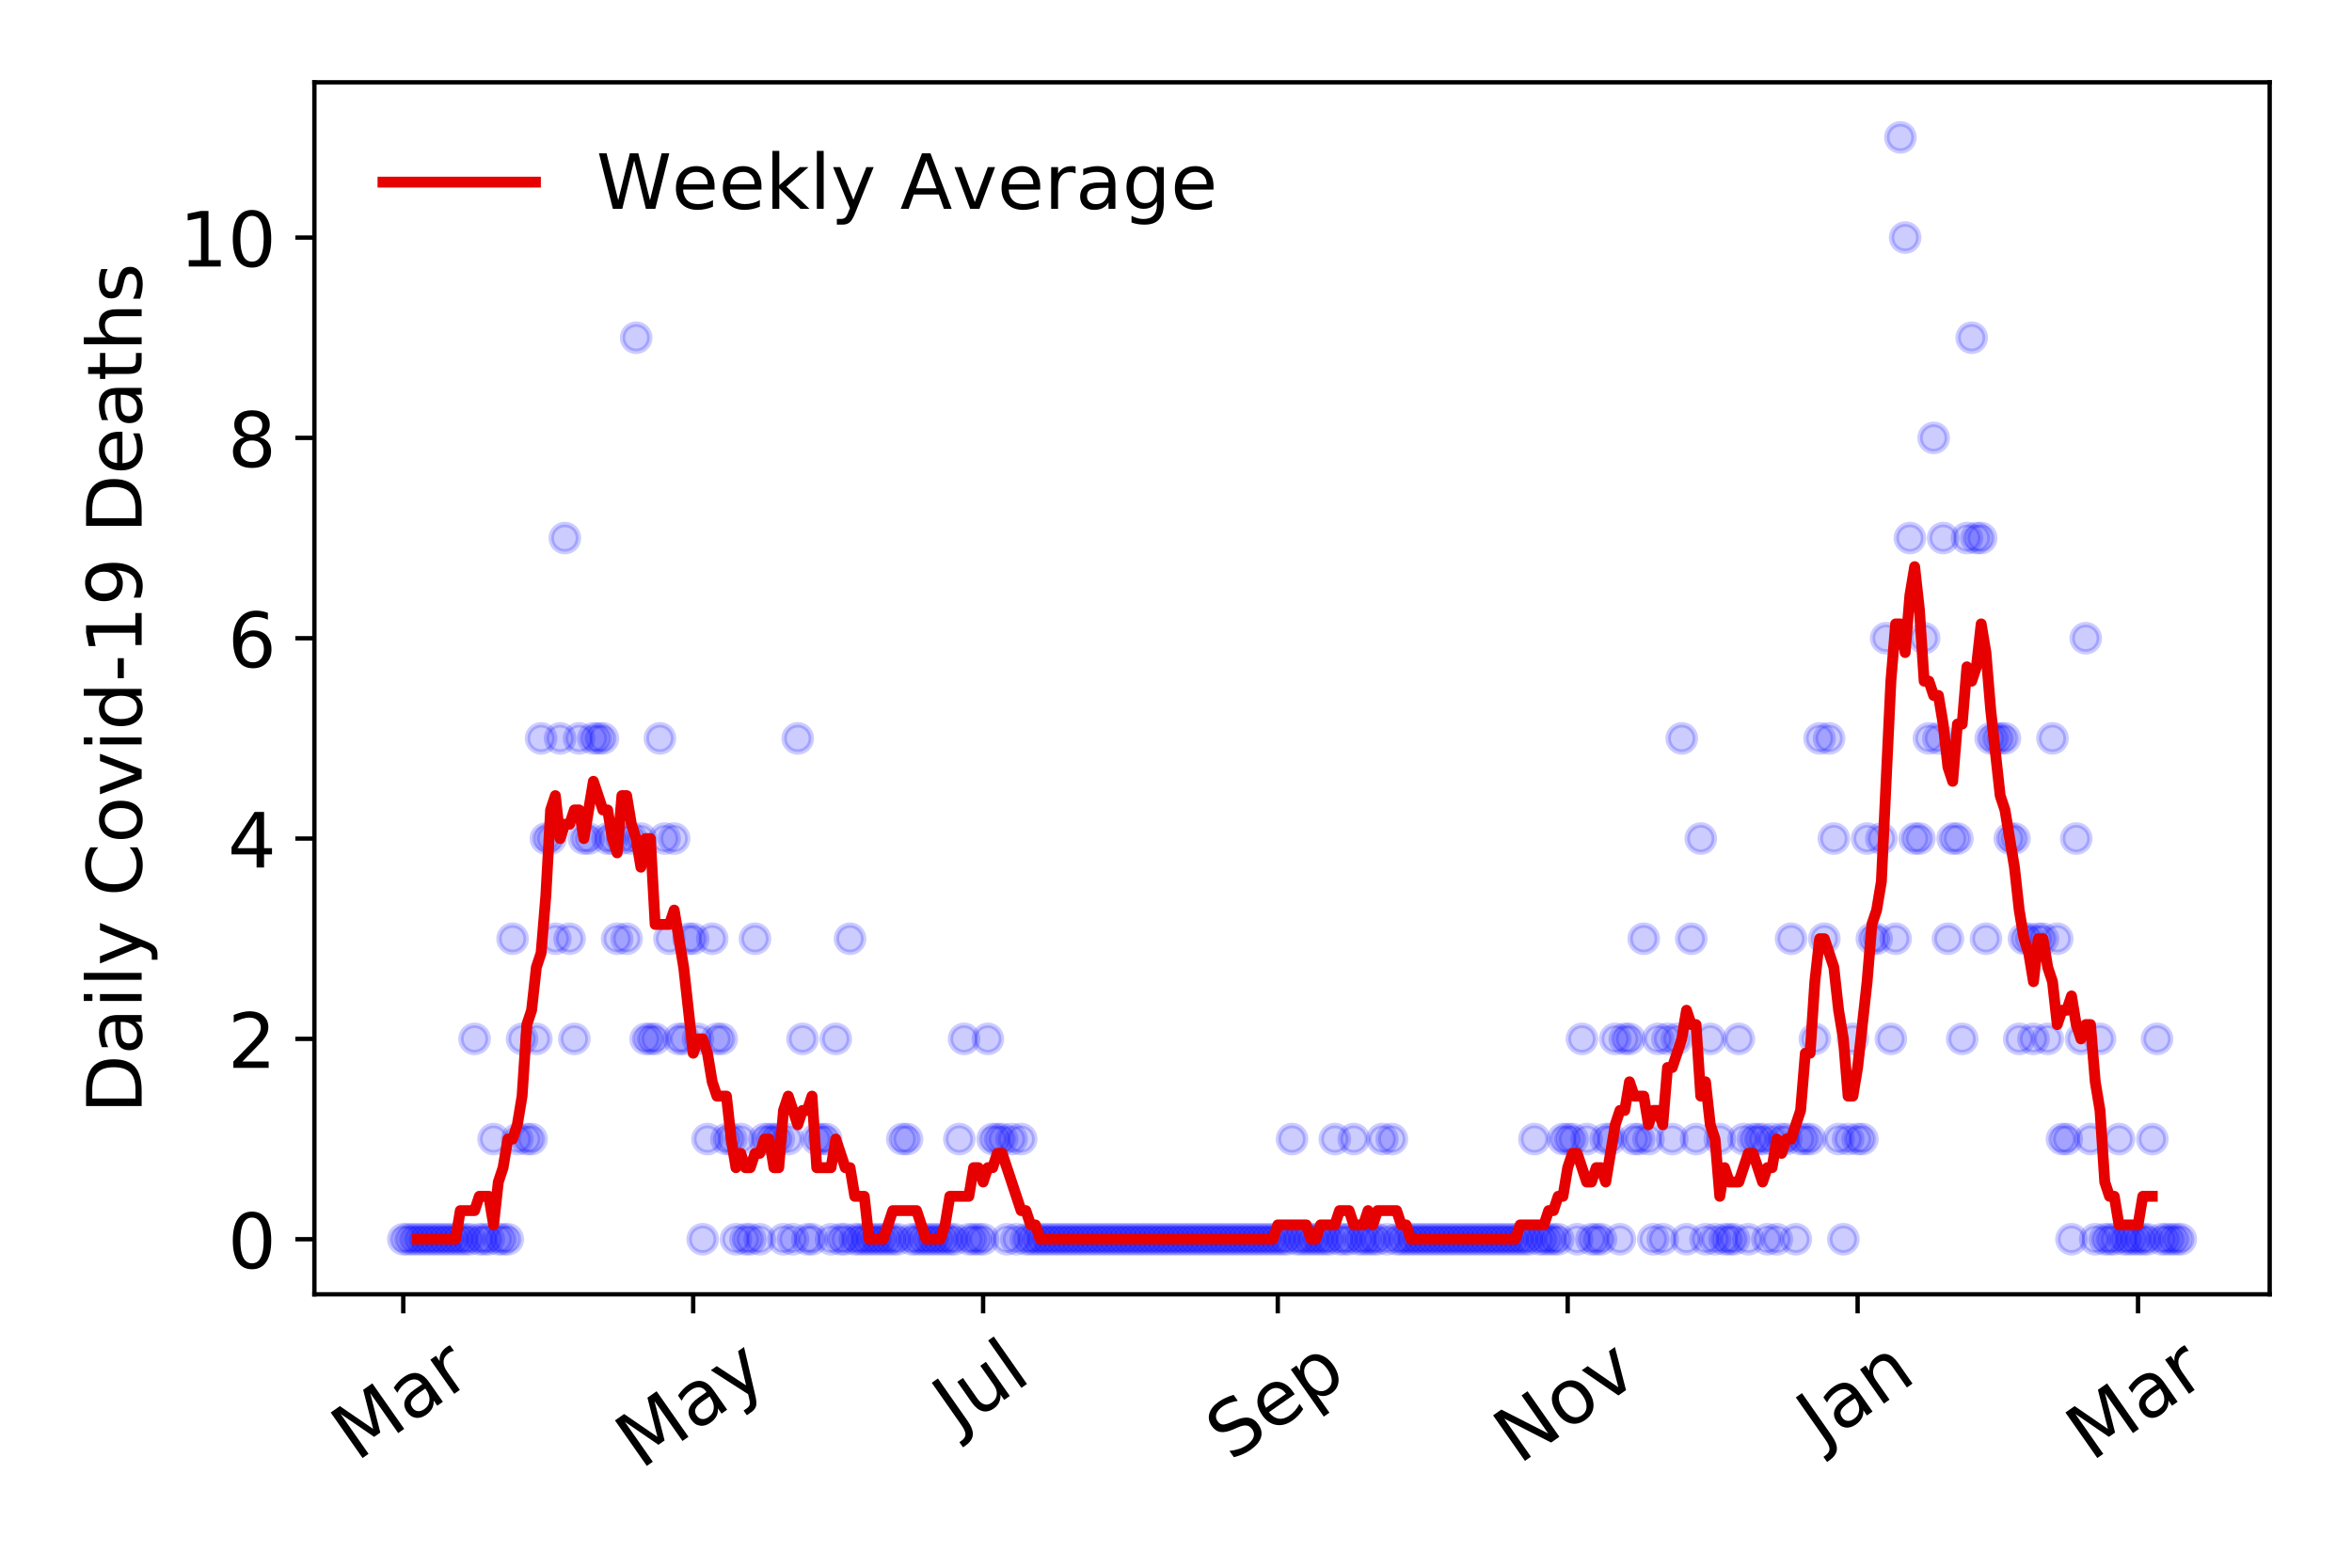 <?xml version="1.0" encoding="utf-8" standalone="no"?>
<!DOCTYPE svg PUBLIC "-//W3C//DTD SVG 1.1//EN"
  "http://www.w3.org/Graphics/SVG/1.1/DTD/svg11.dtd">
<!-- Created with matplotlib (https://matplotlib.org/) -->
<svg height="288pt" version="1.1" viewBox="0 0 432 288" width="432pt" xmlns="http://www.w3.org/2000/svg" xmlns:xlink="http://www.w3.org/1999/xlink">
 <defs>
  <style type="text/css">
*{stroke-linecap:butt;stroke-linejoin:round;}
  </style>
 </defs>
 <g id="figure_1">
  <g id="patch_1">
   <path d="M 0 288 
L 432 288 
L 432 0 
L 0 0 
z
" style="fill:#ffffff;"/>
  </g>
  <g id="axes_1">
   <g id="patch_2">
    <path d="M 57.745 237.778 
L 416.88 237.778 
L 416.88 15.12 
L 57.745 15.12 
z
" style="fill:#ffffff;"/>
   </g>
   <g id="matplotlib.axis_1">
    <g id="xtick_1">
     <g id="line2d_1">
      <defs>
       <path d="M 0 0 
L 0 3.5 
" id="mc4a0071c87" style="stroke:#000000;stroke-width:0.8;"/>
      </defs>
      <g>
       <use style="stroke:#000000;stroke-width:0.8;" x="74.069" xlink:href="#mc4a0071c87" y="237.778"/>
      </g>
     </g>
     <g id="text_1">
      <!-- Mar -->
      <defs>
       <path d="M 9.812 72.906 
L 24.516 72.906 
L 43.109 23.297 
L 61.812 72.906 
L 76.516 72.906 
L 76.516 0 
L 66.891 0 
L 66.891 64.016 
L 48.094 14.016 
L 38.188 14.016 
L 19.391 64.016 
L 19.391 0 
L 9.812 0 
z
" id="DejaVuSans-77"/>
       <path d="M 34.281 27.484 
Q 23.391 27.484 19.188 25 
Q 14.984 22.516 14.984 16.5 
Q 14.984 11.719 18.141 8.906 
Q 21.297 6.109 26.703 6.109 
Q 34.188 6.109 38.703 11.406 
Q 43.219 16.703 43.219 25.484 
L 43.219 27.484 
z
M 52.203 31.203 
L 52.203 0 
L 43.219 0 
L 43.219 8.297 
Q 40.141 3.328 35.547 0.953 
Q 30.953 -1.422 24.312 -1.422 
Q 15.922 -1.422 10.953 3.297 
Q 6 8.016 6 15.922 
Q 6 25.141 12.172 29.828 
Q 18.359 34.516 30.609 34.516 
L 43.219 34.516 
L 43.219 35.406 
Q 43.219 41.609 39.141 45 
Q 35.062 48.391 27.688 48.391 
Q 23 48.391 18.547 47.266 
Q 14.109 46.141 10.016 43.891 
L 10.016 52.203 
Q 14.938 54.109 19.578 55.047 
Q 24.219 56 28.609 56 
Q 40.484 56 46.344 49.844 
Q 52.203 43.703 52.203 31.203 
z
" id="DejaVuSans-97"/>
       <path d="M 41.109 46.297 
Q 39.594 47.172 37.812 47.578 
Q 36.031 48 33.891 48 
Q 26.266 48 22.188 43.047 
Q 18.109 38.094 18.109 28.812 
L 18.109 0 
L 9.078 0 
L 9.078 54.688 
L 18.109 54.688 
L 18.109 46.188 
Q 20.953 51.172 25.484 53.578 
Q 30.031 56 36.531 56 
Q 37.453 56 38.578 55.875 
Q 39.703 55.766 41.062 55.516 
z
" id="DejaVuSans-114"/>
      </defs>
      <g transform="translate(65.467 268.643)rotate(-35)scale(0.14 -0.14)">
       <use xlink:href="#DejaVuSans-77"/>
       <use x="86.279" xlink:href="#DejaVuSans-97"/>
       <use x="147.559" xlink:href="#DejaVuSans-114"/>
      </g>
     </g>
    </g>
    <g id="xtick_2">
     <g id="line2d_2">
      <g>
       <use style="stroke:#000000;stroke-width:0.8;" x="127.32" xlink:href="#mc4a0071c87" y="237.778"/>
      </g>
     </g>
     <g id="text_2">
      <!-- May -->
      <defs>
       <path d="M 32.172 -5.078 
Q 28.375 -14.844 24.75 -17.812 
Q 21.141 -20.797 15.094 -20.797 
L 7.906 -20.797 
L 7.906 -13.281 
L 13.188 -13.281 
Q 16.891 -13.281 18.938 -11.516 
Q 21 -9.766 23.484 -3.219 
L 25.094 0.875 
L 2.984 54.688 
L 12.5 54.688 
L 29.594 11.922 
L 46.688 54.688 
L 56.203 54.688 
z
" id="DejaVuSans-121"/>
      </defs>
      <g transform="translate(117.68 270.094)rotate(-35)scale(0.14 -0.14)">
       <use xlink:href="#DejaVuSans-77"/>
       <use x="86.279" xlink:href="#DejaVuSans-97"/>
       <use x="147.559" xlink:href="#DejaVuSans-121"/>
      </g>
     </g>
    </g>
    <g id="xtick_3">
     <g id="line2d_3">
      <g>
       <use style="stroke:#000000;stroke-width:0.8;" x="180.57" xlink:href="#mc4a0071c87" y="237.778"/>
      </g>
     </g>
     <g id="text_3">
      <!-- Jul -->
      <defs>
       <path d="M 9.812 72.906 
L 19.672 72.906 
L 19.672 5.078 
Q 19.672 -8.109 14.672 -14.062 
Q 9.672 -20.016 -1.422 -20.016 
L -5.172 -20.016 
L -5.172 -11.719 
L -2.094 -11.719 
Q 4.438 -11.719 7.125 -8.047 
Q 9.812 -4.391 9.812 5.078 
z
" id="DejaVuSans-74"/>
       <path d="M 8.5 21.578 
L 8.5 54.688 
L 17.484 54.688 
L 17.484 21.922 
Q 17.484 14.156 20.5 10.266 
Q 23.531 6.391 29.594 6.391 
Q 36.859 6.391 41.078 11.031 
Q 45.312 15.672 45.312 23.688 
L 45.312 54.688 
L 54.297 54.688 
L 54.297 0 
L 45.312 0 
L 45.312 8.406 
Q 42.047 3.422 37.719 1 
Q 33.406 -1.422 27.688 -1.422 
Q 18.266 -1.422 13.375 4.438 
Q 8.5 10.297 8.5 21.578 
z
M 31.109 56 
z
" id="DejaVuSans-117"/>
       <path d="M 9.422 75.984 
L 18.406 75.984 
L 18.406 0 
L 9.422 0 
z
" id="DejaVuSans-108"/>
      </defs>
      <g transform="translate(175.868 263.181)rotate(-35)scale(0.14 -0.14)">
       <use xlink:href="#DejaVuSans-74"/>
       <use x="29.492" xlink:href="#DejaVuSans-117"/>
       <use x="92.871" xlink:href="#DejaVuSans-108"/>
      </g>
     </g>
    </g>
    <g id="xtick_4">
     <g id="line2d_4">
      <g>
       <use style="stroke:#000000;stroke-width:0.8;" x="234.694" xlink:href="#mc4a0071c87" y="237.778"/>
      </g>
     </g>
     <g id="text_4">
      <!-- Sep -->
      <defs>
       <path d="M 53.516 70.516 
L 53.516 60.891 
Q 47.906 63.578 42.922 64.891 
Q 37.938 66.219 33.297 66.219 
Q 25.25 66.219 20.875 63.094 
Q 16.5 59.969 16.5 54.203 
Q 16.5 49.359 19.406 46.891 
Q 22.312 44.438 30.422 42.922 
L 36.375 41.703 
Q 47.406 39.594 52.656 34.297 
Q 57.906 29 57.906 20.125 
Q 57.906 9.516 50.797 4.047 
Q 43.703 -1.422 29.984 -1.422 
Q 24.812 -1.422 18.969 -0.25 
Q 13.141 0.922 6.891 3.219 
L 6.891 13.375 
Q 12.891 10.016 18.656 8.297 
Q 24.422 6.594 29.984 6.594 
Q 38.422 6.594 43.016 9.906 
Q 47.609 13.234 47.609 19.391 
Q 47.609 24.75 44.312 27.781 
Q 41.016 30.812 33.5 32.328 
L 27.484 33.5 
Q 16.453 35.688 11.516 40.375 
Q 6.594 45.062 6.594 53.422 
Q 6.594 63.094 13.406 68.656 
Q 20.219 74.219 32.172 74.219 
Q 37.312 74.219 42.625 73.281 
Q 47.953 72.359 53.516 70.516 
z
" id="DejaVuSans-83"/>
       <path d="M 56.203 29.594 
L 56.203 25.203 
L 14.891 25.203 
Q 15.484 15.922 20.484 11.062 
Q 25.484 6.203 34.422 6.203 
Q 39.594 6.203 44.453 7.469 
Q 49.312 8.734 54.109 11.281 
L 54.109 2.781 
Q 49.266 0.734 44.188 -0.344 
Q 39.109 -1.422 33.891 -1.422 
Q 20.797 -1.422 13.156 6.188 
Q 5.516 13.812 5.516 26.812 
Q 5.516 40.234 12.766 48.109 
Q 20.016 56 32.328 56 
Q 43.359 56 49.781 48.891 
Q 56.203 41.797 56.203 29.594 
z
M 47.219 32.234 
Q 47.125 39.594 43.094 43.984 
Q 39.062 48.391 32.422 48.391 
Q 24.906 48.391 20.391 44.141 
Q 15.875 39.891 15.188 32.172 
z
" id="DejaVuSans-101"/>
       <path d="M 18.109 8.203 
L 18.109 -20.797 
L 9.078 -20.797 
L 9.078 54.688 
L 18.109 54.688 
L 18.109 46.391 
Q 20.953 51.266 25.266 53.625 
Q 29.594 56 35.594 56 
Q 45.562 56 51.781 48.094 
Q 58.016 40.188 58.016 27.297 
Q 58.016 14.406 51.781 6.484 
Q 45.562 -1.422 35.594 -1.422 
Q 29.594 -1.422 25.266 0.953 
Q 20.953 3.328 18.109 8.203 
z
M 48.688 27.297 
Q 48.688 37.203 44.609 42.844 
Q 40.531 48.484 33.406 48.484 
Q 26.266 48.484 22.188 42.844 
Q 18.109 37.203 18.109 27.297 
Q 18.109 17.391 22.188 11.75 
Q 26.266 6.109 33.406 6.109 
Q 40.531 6.109 44.609 11.75 
Q 48.688 17.391 48.688 27.297 
z
" id="DejaVuSans-112"/>
      </defs>
      <g transform="translate(226.101 268.629)rotate(-35)scale(0.14 -0.14)">
       <use xlink:href="#DejaVuSans-83"/>
       <use x="63.477" xlink:href="#DejaVuSans-101"/>
       <use x="125" xlink:href="#DejaVuSans-112"/>
      </g>
     </g>
    </g>
    <g id="xtick_5">
     <g id="line2d_5">
      <g>
       <use style="stroke:#000000;stroke-width:0.8;" x="287.944" xlink:href="#mc4a0071c87" y="237.778"/>
      </g>
     </g>
     <g id="text_5">
      <!-- Nov -->
      <defs>
       <path d="M 9.812 72.906 
L 23.094 72.906 
L 55.422 11.922 
L 55.422 72.906 
L 64.984 72.906 
L 64.984 0 
L 51.703 0 
L 19.391 60.984 
L 19.391 0 
L 9.812 0 
z
" id="DejaVuSans-78"/>
       <path d="M 30.609 48.391 
Q 23.391 48.391 19.188 42.75 
Q 14.984 37.109 14.984 27.297 
Q 14.984 17.484 19.156 11.844 
Q 23.344 6.203 30.609 6.203 
Q 37.797 6.203 41.984 11.859 
Q 46.188 17.531 46.188 27.297 
Q 46.188 37.016 41.984 42.703 
Q 37.797 48.391 30.609 48.391 
z
M 30.609 56 
Q 42.328 56 49.016 48.375 
Q 55.719 40.766 55.719 27.297 
Q 55.719 13.875 49.016 6.219 
Q 42.328 -1.422 30.609 -1.422 
Q 18.844 -1.422 12.172 6.219 
Q 5.516 13.875 5.516 27.297 
Q 5.516 40.766 12.172 48.375 
Q 18.844 56 30.609 56 
z
" id="DejaVuSans-111"/>
       <path d="M 2.984 54.688 
L 12.5 54.688 
L 29.594 8.797 
L 46.688 54.688 
L 56.203 54.688 
L 35.688 0 
L 23.484 0 
z
" id="DejaVuSans-118"/>
      </defs>
      <g transform="translate(278.968 269.166)rotate(-35)scale(0.14 -0.14)">
       <use xlink:href="#DejaVuSans-78"/>
       <use x="74.805" xlink:href="#DejaVuSans-111"/>
       <use x="135.986" xlink:href="#DejaVuSans-118"/>
      </g>
     </g>
    </g>
    <g id="xtick_6">
     <g id="line2d_6">
      <g>
       <use style="stroke:#000000;stroke-width:0.8;" x="341.195" xlink:href="#mc4a0071c87" y="237.778"/>
      </g>
     </g>
     <g id="text_6">
      <!-- Jan -->
      <defs>
       <path d="M 54.891 33.016 
L 54.891 0 
L 45.906 0 
L 45.906 32.719 
Q 45.906 40.484 42.875 44.328 
Q 39.844 48.188 33.797 48.188 
Q 26.516 48.188 22.312 43.547 
Q 18.109 38.922 18.109 30.906 
L 18.109 0 
L 9.078 0 
L 9.078 54.688 
L 18.109 54.688 
L 18.109 46.188 
Q 21.344 51.125 25.703 53.562 
Q 30.078 56 35.797 56 
Q 45.219 56 50.047 50.172 
Q 54.891 44.344 54.891 33.016 
z
" id="DejaVuSans-110"/>
      </defs>
      <g transform="translate(334.571 265.871)rotate(-35)scale(0.14 -0.14)">
       <use xlink:href="#DejaVuSans-74"/>
       <use x="29.492" xlink:href="#DejaVuSans-97"/>
       <use x="90.771" xlink:href="#DejaVuSans-110"/>
      </g>
     </g>
    </g>
    <g id="xtick_7">
     <g id="line2d_7">
      <g>
       <use style="stroke:#000000;stroke-width:0.8;" x="392.699" xlink:href="#mc4a0071c87" y="237.778"/>
      </g>
     </g>
     <g id="text_7">
      <!-- Mar -->
      <g transform="translate(384.096 268.643)rotate(-35)scale(0.14 -0.14)">
       <use xlink:href="#DejaVuSans-77"/>
       <use x="86.279" xlink:href="#DejaVuSans-97"/>
       <use x="147.559" xlink:href="#DejaVuSans-114"/>
      </g>
     </g>
    </g>
   </g>
   <g id="matplotlib.axis_2">
    <g id="ytick_1">
     <g id="line2d_8">
      <defs>
       <path d="M 0 0 
L -3.5 0 
" id="m5f652e1a7c" style="stroke:#000000;stroke-width:0.8;"/>
      </defs>
      <g>
       <use style="stroke:#000000;stroke-width:0.8;" x="57.745" xlink:href="#m5f652e1a7c" y="227.657"/>
      </g>
     </g>
     <g id="text_8">
      <!-- 0 -->
      <defs>
       <path d="M 31.781 66.406 
Q 24.172 66.406 20.328 58.906 
Q 16.5 51.422 16.5 36.375 
Q 16.5 21.391 20.328 13.891 
Q 24.172 6.391 31.781 6.391 
Q 39.453 6.391 43.281 13.891 
Q 47.125 21.391 47.125 36.375 
Q 47.125 51.422 43.281 58.906 
Q 39.453 66.406 31.781 66.406 
z
M 31.781 74.219 
Q 44.047 74.219 50.516 64.516 
Q 56.984 54.828 56.984 36.375 
Q 56.984 17.969 50.516 8.266 
Q 44.047 -1.422 31.781 -1.422 
Q 19.531 -1.422 13.062 8.266 
Q 6.594 17.969 6.594 36.375 
Q 6.594 54.828 13.062 64.516 
Q 19.531 74.219 31.781 74.219 
z
" id="DejaVuSans-48"/>
      </defs>
      <g transform="translate(41.837 232.976)scale(0.14 -0.14)">
       <use xlink:href="#DejaVuSans-48"/>
      </g>
     </g>
    </g>
    <g id="ytick_2">
     <g id="line2d_9">
      <g>
       <use style="stroke:#000000;stroke-width:0.8;" x="57.745" xlink:href="#m5f652e1a7c" y="190.854"/>
      </g>
     </g>
     <g id="text_9">
      <!-- 2 -->
      <defs>
       <path d="M 19.188 8.297 
L 53.609 8.297 
L 53.609 0 
L 7.328 0 
L 7.328 8.297 
Q 12.938 14.109 22.625 23.891 
Q 32.328 33.688 34.812 36.531 
Q 39.547 41.844 41.422 45.531 
Q 43.312 49.219 43.312 52.781 
Q 43.312 58.594 39.234 62.25 
Q 35.156 65.922 28.609 65.922 
Q 23.969 65.922 18.812 64.312 
Q 13.672 62.703 7.812 59.422 
L 7.812 69.391 
Q 13.766 71.781 18.938 73 
Q 24.125 74.219 28.422 74.219 
Q 39.75 74.219 46.484 68.547 
Q 53.219 62.891 53.219 53.422 
Q 53.219 48.922 51.531 44.891 
Q 49.859 40.875 45.406 35.406 
Q 44.188 33.984 37.641 27.219 
Q 31.109 20.453 19.188 8.297 
z
" id="DejaVuSans-50"/>
      </defs>
      <g transform="translate(41.837 196.173)scale(0.14 -0.14)">
       <use xlink:href="#DejaVuSans-50"/>
      </g>
     </g>
    </g>
    <g id="ytick_3">
     <g id="line2d_10">
      <g>
       <use style="stroke:#000000;stroke-width:0.8;" x="57.745" xlink:href="#m5f652e1a7c" y="154.051"/>
      </g>
     </g>
     <g id="text_10">
      <!-- 4 -->
      <defs>
       <path d="M 37.797 64.312 
L 12.891 25.391 
L 37.797 25.391 
z
M 35.203 72.906 
L 47.609 72.906 
L 47.609 25.391 
L 58.016 25.391 
L 58.016 17.188 
L 47.609 17.188 
L 47.609 0 
L 37.797 0 
L 37.797 17.188 
L 4.891 17.188 
L 4.891 26.703 
z
" id="DejaVuSans-52"/>
      </defs>
      <g transform="translate(41.837 159.37)scale(0.14 -0.14)">
       <use xlink:href="#DejaVuSans-52"/>
      </g>
     </g>
    </g>
    <g id="ytick_4">
     <g id="line2d_11">
      <g>
       <use style="stroke:#000000;stroke-width:0.8;" x="57.745" xlink:href="#m5f652e1a7c" y="117.248"/>
      </g>
     </g>
     <g id="text_11">
      <!-- 6 -->
      <defs>
       <path d="M 33.016 40.375 
Q 26.375 40.375 22.484 35.828 
Q 18.609 31.297 18.609 23.391 
Q 18.609 15.531 22.484 10.953 
Q 26.375 6.391 33.016 6.391 
Q 39.656 6.391 43.531 10.953 
Q 47.406 15.531 47.406 23.391 
Q 47.406 31.297 43.531 35.828 
Q 39.656 40.375 33.016 40.375 
z
M 52.594 71.297 
L 52.594 62.312 
Q 48.875 64.062 45.094 64.984 
Q 41.312 65.922 37.594 65.922 
Q 27.828 65.922 22.672 59.328 
Q 17.531 52.734 16.797 39.406 
Q 19.672 43.656 24.016 45.922 
Q 28.375 48.188 33.594 48.188 
Q 44.578 48.188 50.953 41.516 
Q 57.328 34.859 57.328 23.391 
Q 57.328 12.156 50.688 5.359 
Q 44.047 -1.422 33.016 -1.422 
Q 20.359 -1.422 13.672 8.266 
Q 6.984 17.969 6.984 36.375 
Q 6.984 53.656 15.188 63.938 
Q 23.391 74.219 37.203 74.219 
Q 40.922 74.219 44.703 73.484 
Q 48.484 72.75 52.594 71.297 
z
" id="DejaVuSans-54"/>
      </defs>
      <g transform="translate(41.837 122.567)scale(0.14 -0.14)">
       <use xlink:href="#DejaVuSans-54"/>
      </g>
     </g>
    </g>
    <g id="ytick_5">
     <g id="line2d_12">
      <g>
       <use style="stroke:#000000;stroke-width:0.8;" x="57.745" xlink:href="#m5f652e1a7c" y="80.445"/>
      </g>
     </g>
     <g id="text_12">
      <!-- 8 -->
      <defs>
       <path d="M 31.781 34.625 
Q 24.75 34.625 20.719 30.859 
Q 16.703 27.094 16.703 20.516 
Q 16.703 13.922 20.719 10.156 
Q 24.75 6.391 31.781 6.391 
Q 38.812 6.391 42.859 10.172 
Q 46.922 13.969 46.922 20.516 
Q 46.922 27.094 42.891 30.859 
Q 38.875 34.625 31.781 34.625 
z
M 21.922 38.812 
Q 15.578 40.375 12.031 44.719 
Q 8.5 49.078 8.5 55.328 
Q 8.5 64.062 14.719 69.141 
Q 20.953 74.219 31.781 74.219 
Q 42.672 74.219 48.875 69.141 
Q 55.078 64.062 55.078 55.328 
Q 55.078 49.078 51.531 44.719 
Q 48 40.375 41.703 38.812 
Q 48.828 37.156 52.797 32.312 
Q 56.781 27.484 56.781 20.516 
Q 56.781 9.906 50.312 4.234 
Q 43.844 -1.422 31.781 -1.422 
Q 19.734 -1.422 13.25 4.234 
Q 6.781 9.906 6.781 20.516 
Q 6.781 27.484 10.781 32.312 
Q 14.797 37.156 21.922 38.812 
z
M 18.312 54.391 
Q 18.312 48.734 21.844 45.562 
Q 25.391 42.391 31.781 42.391 
Q 38.141 42.391 41.719 45.562 
Q 45.312 48.734 45.312 54.391 
Q 45.312 60.062 41.719 63.234 
Q 38.141 66.406 31.781 66.406 
Q 25.391 66.406 21.844 63.234 
Q 18.312 60.062 18.312 54.391 
z
" id="DejaVuSans-56"/>
      </defs>
      <g transform="translate(41.837 85.764)scale(0.14 -0.14)">
       <use xlink:href="#DejaVuSans-56"/>
      </g>
     </g>
    </g>
    <g id="ytick_6">
     <g id="line2d_13">
      <g>
       <use style="stroke:#000000;stroke-width:0.8;" x="57.745" xlink:href="#m5f652e1a7c" y="43.642"/>
      </g>
     </g>
     <g id="text_13">
      <!-- 10 -->
      <defs>
       <path d="M 12.406 8.297 
L 28.516 8.297 
L 28.516 63.922 
L 10.984 60.406 
L 10.984 69.391 
L 28.422 72.906 
L 38.281 72.906 
L 38.281 8.297 
L 54.391 8.297 
L 54.391 0 
L 12.406 0 
z
" id="DejaVuSans-49"/>
      </defs>
      <g transform="translate(32.93 48.961)scale(0.14 -0.14)">
       <use xlink:href="#DejaVuSans-49"/>
       <use x="63.623" xlink:href="#DejaVuSans-48"/>
      </g>
     </g>
    </g>
    <g id="text_14">
     <!-- Daily Covid-19 Deaths -->
     <defs>
      <path d="M 19.672 64.797 
L 19.672 8.109 
L 31.594 8.109 
Q 46.688 8.109 53.688 14.938 
Q 60.688 21.781 60.688 36.531 
Q 60.688 51.172 53.688 57.984 
Q 46.688 64.797 31.594 64.797 
z
M 9.812 72.906 
L 30.078 72.906 
Q 51.266 72.906 61.172 64.094 
Q 71.094 55.281 71.094 36.531 
Q 71.094 17.672 61.125 8.828 
Q 51.172 0 30.078 0 
L 9.812 0 
z
" id="DejaVuSans-68"/>
      <path d="M 9.422 54.688 
L 18.406 54.688 
L 18.406 0 
L 9.422 0 
z
M 9.422 75.984 
L 18.406 75.984 
L 18.406 64.594 
L 9.422 64.594 
z
" id="DejaVuSans-105"/>
      <path id="DejaVuSans-32"/>
      <path d="M 64.406 67.281 
L 64.406 56.891 
Q 59.422 61.531 53.781 63.812 
Q 48.141 66.109 41.797 66.109 
Q 29.297 66.109 22.656 58.469 
Q 16.016 50.828 16.016 36.375 
Q 16.016 21.969 22.656 14.328 
Q 29.297 6.688 41.797 6.688 
Q 48.141 6.688 53.781 8.984 
Q 59.422 11.281 64.406 15.922 
L 64.406 5.609 
Q 59.234 2.094 53.438 0.328 
Q 47.656 -1.422 41.219 -1.422 
Q 24.656 -1.422 15.125 8.703 
Q 5.609 18.844 5.609 36.375 
Q 5.609 53.953 15.125 64.078 
Q 24.656 74.219 41.219 74.219 
Q 47.75 74.219 53.531 72.484 
Q 59.328 70.75 64.406 67.281 
z
" id="DejaVuSans-67"/>
      <path d="M 45.406 46.391 
L 45.406 75.984 
L 54.391 75.984 
L 54.391 0 
L 45.406 0 
L 45.406 8.203 
Q 42.578 3.328 38.25 0.953 
Q 33.938 -1.422 27.875 -1.422 
Q 17.969 -1.422 11.734 6.484 
Q 5.516 14.406 5.516 27.297 
Q 5.516 40.188 11.734 48.094 
Q 17.969 56 27.875 56 
Q 33.938 56 38.25 53.625 
Q 42.578 51.266 45.406 46.391 
z
M 14.797 27.297 
Q 14.797 17.391 18.875 11.75 
Q 22.953 6.109 30.078 6.109 
Q 37.203 6.109 41.297 11.75 
Q 45.406 17.391 45.406 27.297 
Q 45.406 37.203 41.297 42.844 
Q 37.203 48.484 30.078 48.484 
Q 22.953 48.484 18.875 42.844 
Q 14.797 37.203 14.797 27.297 
z
" id="DejaVuSans-100"/>
      <path d="M 4.891 31.391 
L 31.203 31.391 
L 31.203 23.391 
L 4.891 23.391 
z
" id="DejaVuSans-45"/>
      <path d="M 10.984 1.516 
L 10.984 10.5 
Q 14.703 8.734 18.5 7.812 
Q 22.312 6.891 25.984 6.891 
Q 35.75 6.891 40.891 13.453 
Q 46.047 20.016 46.781 33.406 
Q 43.953 29.203 39.594 26.953 
Q 35.25 24.703 29.984 24.703 
Q 19.047 24.703 12.672 31.312 
Q 6.297 37.938 6.297 49.422 
Q 6.297 60.641 12.938 67.422 
Q 19.578 74.219 30.609 74.219 
Q 43.266 74.219 49.922 64.516 
Q 56.594 54.828 56.594 36.375 
Q 56.594 19.141 48.406 8.859 
Q 40.234 -1.422 26.422 -1.422 
Q 22.703 -1.422 18.891 -0.688 
Q 15.094 0.047 10.984 1.516 
z
M 30.609 32.422 
Q 37.25 32.422 41.125 36.953 
Q 45.016 41.5 45.016 49.422 
Q 45.016 57.281 41.125 61.844 
Q 37.25 66.406 30.609 66.406 
Q 23.969 66.406 20.094 61.844 
Q 16.219 57.281 16.219 49.422 
Q 16.219 41.5 20.094 36.953 
Q 23.969 32.422 30.609 32.422 
z
" id="DejaVuSans-57"/>
      <path d="M 18.312 70.219 
L 18.312 54.688 
L 36.812 54.688 
L 36.812 47.703 
L 18.312 47.703 
L 18.312 18.016 
Q 18.312 11.328 20.141 9.422 
Q 21.969 7.516 27.594 7.516 
L 36.812 7.516 
L 36.812 0 
L 27.594 0 
Q 17.188 0 13.234 3.875 
Q 9.281 7.766 9.281 18.016 
L 9.281 47.703 
L 2.688 47.703 
L 2.688 54.688 
L 9.281 54.688 
L 9.281 70.219 
z
" id="DejaVuSans-116"/>
      <path d="M 54.891 33.016 
L 54.891 0 
L 45.906 0 
L 45.906 32.719 
Q 45.906 40.484 42.875 44.328 
Q 39.844 48.188 33.797 48.188 
Q 26.516 48.188 22.312 43.547 
Q 18.109 38.922 18.109 30.906 
L 18.109 0 
L 9.078 0 
L 9.078 75.984 
L 18.109 75.984 
L 18.109 46.188 
Q 21.344 51.125 25.703 53.562 
Q 30.078 56 35.797 56 
Q 45.219 56 50.047 50.172 
Q 54.891 44.344 54.891 33.016 
z
" id="DejaVuSans-104"/>
      <path d="M 44.281 53.078 
L 44.281 44.578 
Q 40.484 46.531 36.375 47.5 
Q 32.281 48.484 27.875 48.484 
Q 21.188 48.484 17.844 46.438 
Q 14.5 44.391 14.5 40.281 
Q 14.5 37.156 16.891 35.375 
Q 19.281 33.594 26.516 31.984 
L 29.594 31.297 
Q 39.156 29.25 43.188 25.516 
Q 47.219 21.781 47.219 15.094 
Q 47.219 7.469 41.188 3.016 
Q 35.156 -1.422 24.609 -1.422 
Q 20.219 -1.422 15.453 -0.562 
Q 10.688 0.297 5.422 2 
L 5.422 11.281 
Q 10.406 8.688 15.234 7.391 
Q 20.062 6.109 24.812 6.109 
Q 31.156 6.109 34.562 8.281 
Q 37.984 10.453 37.984 14.406 
Q 37.984 18.062 35.516 20.016 
Q 33.062 21.969 24.703 23.781 
L 21.578 24.516 
Q 13.234 26.266 9.516 29.906 
Q 5.812 33.547 5.812 39.891 
Q 5.812 47.609 11.281 51.797 
Q 16.75 56 26.812 56 
Q 31.781 56 36.172 55.266 
Q 40.578 54.547 44.281 53.078 
z
" id="DejaVuSans-115"/>
     </defs>
     <g transform="translate(26.018 204.56)rotate(-90)scale(0.14 -0.14)">
      <use xlink:href="#DejaVuSans-68"/>
      <use x="77.002" xlink:href="#DejaVuSans-97"/>
      <use x="138.281" xlink:href="#DejaVuSans-105"/>
      <use x="166.064" xlink:href="#DejaVuSans-108"/>
      <use x="193.848" xlink:href="#DejaVuSans-121"/>
      <use x="253.027" xlink:href="#DejaVuSans-32"/>
      <use x="284.814" xlink:href="#DejaVuSans-67"/>
      <use x="354.639" xlink:href="#DejaVuSans-111"/>
      <use x="415.82" xlink:href="#DejaVuSans-118"/>
      <use x="475" xlink:href="#DejaVuSans-105"/>
      <use x="502.783" xlink:href="#DejaVuSans-100"/>
      <use x="566.26" xlink:href="#DejaVuSans-45"/>
      <use x="602.344" xlink:href="#DejaVuSans-49"/>
      <use x="665.967" xlink:href="#DejaVuSans-57"/>
      <use x="729.59" xlink:href="#DejaVuSans-32"/>
      <use x="761.377" xlink:href="#DejaVuSans-68"/>
      <use x="838.379" xlink:href="#DejaVuSans-101"/>
      <use x="899.902" xlink:href="#DejaVuSans-97"/>
      <use x="961.182" xlink:href="#DejaVuSans-116"/>
      <use x="1000.391" xlink:href="#DejaVuSans-104"/>
      <use x="1063.77" xlink:href="#DejaVuSans-115"/>
     </g>
    </g>
   </g>
   <g id="line2d_14">
    <defs>
     <path d="M 0 2.5 
C 0.663 2.5 1.299 2.237 1.768 1.768 
C 2.237 1.299 2.5 0.663 2.5 0 
C 2.5 -0.663 2.237 -1.299 1.768 -1.768 
C 1.299 -2.237 0.663 -2.5 0 -2.5 
C -0.663 -2.5 -1.299 -2.237 -1.768 -1.768 
C -2.237 -1.299 -2.5 -0.663 -2.5 0 
C -2.5 0.663 -2.237 1.299 -1.768 1.768 
C -1.299 2.237 -0.663 2.5 0 2.5 
z
" id="m191b956211" style="stroke:#0000ff;stroke-opacity:0.2;"/>
    </defs>
    <g clip-path="url(#p3d3fa85e51)">
     <use style="fill:#0000ff;fill-opacity:0.2;stroke:#0000ff;stroke-opacity:0.2;" x="74.069" xlink:href="#m191b956211" y="227.657"/>
     <use style="fill:#0000ff;fill-opacity:0.2;stroke:#0000ff;stroke-opacity:0.2;" x="74.942" xlink:href="#m191b956211" y="227.657"/>
     <use style="fill:#0000ff;fill-opacity:0.2;stroke:#0000ff;stroke-opacity:0.2;" x="75.815" xlink:href="#m191b956211" y="227.657"/>
     <use style="fill:#0000ff;fill-opacity:0.2;stroke:#0000ff;stroke-opacity:0.2;" x="76.688" xlink:href="#m191b956211" y="227.657"/>
     <use style="fill:#0000ff;fill-opacity:0.2;stroke:#0000ff;stroke-opacity:0.2;" x="77.561" xlink:href="#m191b956211" y="227.657"/>
     <use style="fill:#0000ff;fill-opacity:0.2;stroke:#0000ff;stroke-opacity:0.2;" x="78.434" xlink:href="#m191b956211" y="227.657"/>
     <use style="fill:#0000ff;fill-opacity:0.2;stroke:#0000ff;stroke-opacity:0.2;" x="79.307" xlink:href="#m191b956211" y="227.657"/>
     <use style="fill:#0000ff;fill-opacity:0.2;stroke:#0000ff;stroke-opacity:0.2;" x="80.18" xlink:href="#m191b956211" y="227.657"/>
     <use style="fill:#0000ff;fill-opacity:0.2;stroke:#0000ff;stroke-opacity:0.2;" x="81.053" xlink:href="#m191b956211" y="227.657"/>
     <use style="fill:#0000ff;fill-opacity:0.2;stroke:#0000ff;stroke-opacity:0.2;" x="81.926" xlink:href="#m191b956211" y="227.657"/>
     <use style="fill:#0000ff;fill-opacity:0.2;stroke:#0000ff;stroke-opacity:0.2;" x="82.799" xlink:href="#m191b956211" y="227.657"/>
     <use style="fill:#0000ff;fill-opacity:0.2;stroke:#0000ff;stroke-opacity:0.2;" x="83.672" xlink:href="#m191b956211" y="227.657"/>
     <use style="fill:#0000ff;fill-opacity:0.2;stroke:#0000ff;stroke-opacity:0.2;" x="84.545" xlink:href="#m191b956211" y="227.657"/>
     <use style="fill:#0000ff;fill-opacity:0.2;stroke:#0000ff;stroke-opacity:0.2;" x="85.418" xlink:href="#m191b956211" y="227.657"/>
     <use style="fill:#0000ff;fill-opacity:0.2;stroke:#0000ff;stroke-opacity:0.2;" x="86.291" xlink:href="#m191b956211" y="227.657"/>
     <use style="fill:#0000ff;fill-opacity:0.2;stroke:#0000ff;stroke-opacity:0.2;" x="87.164" xlink:href="#m191b956211" y="190.854"/>
     <use style="fill:#0000ff;fill-opacity:0.2;stroke:#0000ff;stroke-opacity:0.2;" x="88.037" xlink:href="#m191b956211" y="227.657"/>
     <use style="fill:#0000ff;fill-opacity:0.2;stroke:#0000ff;stroke-opacity:0.2;" x="88.91" xlink:href="#m191b956211" y="227.657"/>
     <use style="fill:#0000ff;fill-opacity:0.2;stroke:#0000ff;stroke-opacity:0.2;" x="89.783" xlink:href="#m191b956211" y="227.657"/>
     <use style="fill:#0000ff;fill-opacity:0.2;stroke:#0000ff;stroke-opacity:0.2;" x="90.656" xlink:href="#m191b956211" y="209.256"/>
     <use style="fill:#0000ff;fill-opacity:0.2;stroke:#0000ff;stroke-opacity:0.2;" x="91.528" xlink:href="#m191b956211" y="227.657"/>
     <use style="fill:#0000ff;fill-opacity:0.2;stroke:#0000ff;stroke-opacity:0.2;" x="92.401" xlink:href="#m191b956211" y="227.657"/>
     <use style="fill:#0000ff;fill-opacity:0.2;stroke:#0000ff;stroke-opacity:0.2;" x="93.274" xlink:href="#m191b956211" y="227.657"/>
     <use style="fill:#0000ff;fill-opacity:0.2;stroke:#0000ff;stroke-opacity:0.2;" x="94.147" xlink:href="#m191b956211" y="172.453"/>
     <use style="fill:#0000ff;fill-opacity:0.2;stroke:#0000ff;stroke-opacity:0.2;" x="95.02" xlink:href="#m191b956211" y="209.256"/>
     <use style="fill:#0000ff;fill-opacity:0.2;stroke:#0000ff;stroke-opacity:0.2;" x="95.893" xlink:href="#m191b956211" y="190.854"/>
     <use style="fill:#0000ff;fill-opacity:0.2;stroke:#0000ff;stroke-opacity:0.2;" x="96.766" xlink:href="#m191b956211" y="209.256"/>
     <use style="fill:#0000ff;fill-opacity:0.2;stroke:#0000ff;stroke-opacity:0.2;" x="97.639" xlink:href="#m191b956211" y="209.256"/>
     <use style="fill:#0000ff;fill-opacity:0.2;stroke:#0000ff;stroke-opacity:0.2;" x="98.512" xlink:href="#m191b956211" y="190.854"/>
     <use style="fill:#0000ff;fill-opacity:0.2;stroke:#0000ff;stroke-opacity:0.2;" x="99.385" xlink:href="#m191b956211" y="135.65"/>
     <use style="fill:#0000ff;fill-opacity:0.2;stroke:#0000ff;stroke-opacity:0.2;" x="100.258" xlink:href="#m191b956211" y="154.051"/>
     <use style="fill:#0000ff;fill-opacity:0.2;stroke:#0000ff;stroke-opacity:0.2;" x="101.131" xlink:href="#m191b956211" y="154.051"/>
     <use style="fill:#0000ff;fill-opacity:0.2;stroke:#0000ff;stroke-opacity:0.2;" x="102.004" xlink:href="#m191b956211" y="172.453"/>
     <use style="fill:#0000ff;fill-opacity:0.2;stroke:#0000ff;stroke-opacity:0.2;" x="102.877" xlink:href="#m191b956211" y="135.65"/>
     <use style="fill:#0000ff;fill-opacity:0.2;stroke:#0000ff;stroke-opacity:0.2;" x="103.75" xlink:href="#m191b956211" y="98.847"/>
     <use style="fill:#0000ff;fill-opacity:0.2;stroke:#0000ff;stroke-opacity:0.2;" x="104.623" xlink:href="#m191b956211" y="172.453"/>
     <use style="fill:#0000ff;fill-opacity:0.2;stroke:#0000ff;stroke-opacity:0.2;" x="105.496" xlink:href="#m191b956211" y="190.854"/>
     <use style="fill:#0000ff;fill-opacity:0.2;stroke:#0000ff;stroke-opacity:0.2;" x="106.369" xlink:href="#m191b956211" y="135.65"/>
     <use style="fill:#0000ff;fill-opacity:0.2;stroke:#0000ff;stroke-opacity:0.2;" x="107.242" xlink:href="#m191b956211" y="154.051"/>
     <use style="fill:#0000ff;fill-opacity:0.2;stroke:#0000ff;stroke-opacity:0.2;" x="108.115" xlink:href="#m191b956211" y="154.051"/>
     <use style="fill:#0000ff;fill-opacity:0.2;stroke:#0000ff;stroke-opacity:0.2;" x="108.988" xlink:href="#m191b956211" y="135.65"/>
     <use style="fill:#0000ff;fill-opacity:0.2;stroke:#0000ff;stroke-opacity:0.2;" x="109.861" xlink:href="#m191b956211" y="135.65"/>
     <use style="fill:#0000ff;fill-opacity:0.2;stroke:#0000ff;stroke-opacity:0.2;" x="110.734" xlink:href="#m191b956211" y="135.65"/>
     <use style="fill:#0000ff;fill-opacity:0.2;stroke:#0000ff;stroke-opacity:0.2;" x="111.607" xlink:href="#m191b956211" y="154.051"/>
     <use style="fill:#0000ff;fill-opacity:0.2;stroke:#0000ff;stroke-opacity:0.2;" x="112.479" xlink:href="#m191b956211" y="154.051"/>
     <use style="fill:#0000ff;fill-opacity:0.2;stroke:#0000ff;stroke-opacity:0.2;" x="113.352" xlink:href="#m191b956211" y="172.453"/>
     <use style="fill:#0000ff;fill-opacity:0.2;stroke:#0000ff;stroke-opacity:0.2;" x="114.225" xlink:href="#m191b956211" y="154.051"/>
     <use style="fill:#0000ff;fill-opacity:0.2;stroke:#0000ff;stroke-opacity:0.2;" x="115.098" xlink:href="#m191b956211" y="172.453"/>
     <use style="fill:#0000ff;fill-opacity:0.2;stroke:#0000ff;stroke-opacity:0.2;" x="115.971" xlink:href="#m191b956211" y="154.051"/>
     <use style="fill:#0000ff;fill-opacity:0.2;stroke:#0000ff;stroke-opacity:0.2;" x="116.844" xlink:href="#m191b956211" y="62.044"/>
     <use style="fill:#0000ff;fill-opacity:0.2;stroke:#0000ff;stroke-opacity:0.2;" x="117.717" xlink:href="#m191b956211" y="154.051"/>
     <use style="fill:#0000ff;fill-opacity:0.2;stroke:#0000ff;stroke-opacity:0.2;" x="118.59" xlink:href="#m191b956211" y="190.854"/>
     <use style="fill:#0000ff;fill-opacity:0.2;stroke:#0000ff;stroke-opacity:0.2;" x="119.463" xlink:href="#m191b956211" y="190.854"/>
     <use style="fill:#0000ff;fill-opacity:0.2;stroke:#0000ff;stroke-opacity:0.2;" x="120.336" xlink:href="#m191b956211" y="190.854"/>
     <use style="fill:#0000ff;fill-opacity:0.2;stroke:#0000ff;stroke-opacity:0.2;" x="121.209" xlink:href="#m191b956211" y="135.65"/>
     <use style="fill:#0000ff;fill-opacity:0.2;stroke:#0000ff;stroke-opacity:0.2;" x="122.082" xlink:href="#m191b956211" y="154.051"/>
     <use style="fill:#0000ff;fill-opacity:0.2;stroke:#0000ff;stroke-opacity:0.2;" x="122.955" xlink:href="#m191b956211" y="172.453"/>
     <use style="fill:#0000ff;fill-opacity:0.2;stroke:#0000ff;stroke-opacity:0.2;" x="123.828" xlink:href="#m191b956211" y="154.051"/>
     <use style="fill:#0000ff;fill-opacity:0.2;stroke:#0000ff;stroke-opacity:0.2;" x="124.701" xlink:href="#m191b956211" y="190.854"/>
     <use style="fill:#0000ff;fill-opacity:0.2;stroke:#0000ff;stroke-opacity:0.2;" x="125.574" xlink:href="#m191b956211" y="190.854"/>
     <use style="fill:#0000ff;fill-opacity:0.2;stroke:#0000ff;stroke-opacity:0.2;" x="126.447" xlink:href="#m191b956211" y="172.453"/>
     <use style="fill:#0000ff;fill-opacity:0.2;stroke:#0000ff;stroke-opacity:0.2;" x="127.32" xlink:href="#m191b956211" y="172.453"/>
     <use style="fill:#0000ff;fill-opacity:0.2;stroke:#0000ff;stroke-opacity:0.2;" x="128.193" xlink:href="#m191b956211" y="190.854"/>
     <use style="fill:#0000ff;fill-opacity:0.2;stroke:#0000ff;stroke-opacity:0.2;" x="129.066" xlink:href="#m191b956211" y="227.657"/>
     <use style="fill:#0000ff;fill-opacity:0.2;stroke:#0000ff;stroke-opacity:0.2;" x="129.939" xlink:href="#m191b956211" y="209.256"/>
     <use style="fill:#0000ff;fill-opacity:0.2;stroke:#0000ff;stroke-opacity:0.2;" x="130.812" xlink:href="#m191b956211" y="172.453"/>
     <use style="fill:#0000ff;fill-opacity:0.2;stroke:#0000ff;stroke-opacity:0.2;" x="131.685" xlink:href="#m191b956211" y="190.854"/>
     <use style="fill:#0000ff;fill-opacity:0.2;stroke:#0000ff;stroke-opacity:0.2;" x="132.558" xlink:href="#m191b956211" y="190.854"/>
     <use style="fill:#0000ff;fill-opacity:0.2;stroke:#0000ff;stroke-opacity:0.2;" x="133.43" xlink:href="#m191b956211" y="209.256"/>
     <use style="fill:#0000ff;fill-opacity:0.2;stroke:#0000ff;stroke-opacity:0.2;" x="134.303" xlink:href="#m191b956211" y="209.256"/>
     <use style="fill:#0000ff;fill-opacity:0.2;stroke:#0000ff;stroke-opacity:0.2;" x="135.176" xlink:href="#m191b956211" y="227.657"/>
     <use style="fill:#0000ff;fill-opacity:0.2;stroke:#0000ff;stroke-opacity:0.2;" x="136.049" xlink:href="#m191b956211" y="209.256"/>
     <use style="fill:#0000ff;fill-opacity:0.2;stroke:#0000ff;stroke-opacity:0.2;" x="136.922" xlink:href="#m191b956211" y="227.657"/>
     <use style="fill:#0000ff;fill-opacity:0.2;stroke:#0000ff;stroke-opacity:0.2;" x="137.795" xlink:href="#m191b956211" y="227.657"/>
     <use style="fill:#0000ff;fill-opacity:0.2;stroke:#0000ff;stroke-opacity:0.2;" x="138.668" xlink:href="#m191b956211" y="172.453"/>
     <use style="fill:#0000ff;fill-opacity:0.2;stroke:#0000ff;stroke-opacity:0.2;" x="139.541" xlink:href="#m191b956211" y="227.657"/>
     <use style="fill:#0000ff;fill-opacity:0.2;stroke:#0000ff;stroke-opacity:0.2;" x="140.414" xlink:href="#m191b956211" y="209.256"/>
     <use style="fill:#0000ff;fill-opacity:0.2;stroke:#0000ff;stroke-opacity:0.2;" x="141.287" xlink:href="#m191b956211" y="209.256"/>
     <use style="fill:#0000ff;fill-opacity:0.2;stroke:#0000ff;stroke-opacity:0.2;" x="142.16" xlink:href="#m191b956211" y="209.256"/>
     <use style="fill:#0000ff;fill-opacity:0.2;stroke:#0000ff;stroke-opacity:0.2;" x="143.033" xlink:href="#m191b956211" y="209.256"/>
     <use style="fill:#0000ff;fill-opacity:0.2;stroke:#0000ff;stroke-opacity:0.2;" x="143.906" xlink:href="#m191b956211" y="227.657"/>
     <use style="fill:#0000ff;fill-opacity:0.2;stroke:#0000ff;stroke-opacity:0.2;" x="144.779" xlink:href="#m191b956211" y="209.256"/>
     <use style="fill:#0000ff;fill-opacity:0.2;stroke:#0000ff;stroke-opacity:0.2;" x="145.652" xlink:href="#m191b956211" y="227.657"/>
     <use style="fill:#0000ff;fill-opacity:0.2;stroke:#0000ff;stroke-opacity:0.2;" x="146.525" xlink:href="#m191b956211" y="135.65"/>
     <use style="fill:#0000ff;fill-opacity:0.2;stroke:#0000ff;stroke-opacity:0.2;" x="147.398" xlink:href="#m191b956211" y="190.854"/>
     <use style="fill:#0000ff;fill-opacity:0.2;stroke:#0000ff;stroke-opacity:0.2;" x="148.271" xlink:href="#m191b956211" y="227.657"/>
     <use style="fill:#0000ff;fill-opacity:0.2;stroke:#0000ff;stroke-opacity:0.2;" x="149.144" xlink:href="#m191b956211" y="227.657"/>
     <use style="fill:#0000ff;fill-opacity:0.2;stroke:#0000ff;stroke-opacity:0.2;" x="150.017" xlink:href="#m191b956211" y="209.256"/>
     <use style="fill:#0000ff;fill-opacity:0.2;stroke:#0000ff;stroke-opacity:0.2;" x="150.89" xlink:href="#m191b956211" y="209.256"/>
     <use style="fill:#0000ff;fill-opacity:0.2;stroke:#0000ff;stroke-opacity:0.2;" x="151.763" xlink:href="#m191b956211" y="209.256"/>
     <use style="fill:#0000ff;fill-opacity:0.2;stroke:#0000ff;stroke-opacity:0.2;" x="152.636" xlink:href="#m191b956211" y="227.657"/>
     <use style="fill:#0000ff;fill-opacity:0.2;stroke:#0000ff;stroke-opacity:0.2;" x="153.509" xlink:href="#m191b956211" y="190.854"/>
     <use style="fill:#0000ff;fill-opacity:0.2;stroke:#0000ff;stroke-opacity:0.2;" x="154.381" xlink:href="#m191b956211" y="227.657"/>
     <use style="fill:#0000ff;fill-opacity:0.2;stroke:#0000ff;stroke-opacity:0.2;" x="155.254" xlink:href="#m191b956211" y="227.657"/>
     <use style="fill:#0000ff;fill-opacity:0.2;stroke:#0000ff;stroke-opacity:0.2;" x="156.127" xlink:href="#m191b956211" y="172.453"/>
     <use style="fill:#0000ff;fill-opacity:0.2;stroke:#0000ff;stroke-opacity:0.2;" x="157" xlink:href="#m191b956211" y="227.657"/>
     <use style="fill:#0000ff;fill-opacity:0.2;stroke:#0000ff;stroke-opacity:0.2;" x="157.873" xlink:href="#m191b956211" y="227.657"/>
     <use style="fill:#0000ff;fill-opacity:0.2;stroke:#0000ff;stroke-opacity:0.2;" x="158.746" xlink:href="#m191b956211" y="227.657"/>
     <use style="fill:#0000ff;fill-opacity:0.2;stroke:#0000ff;stroke-opacity:0.2;" x="159.619" xlink:href="#m191b956211" y="227.657"/>
     <use style="fill:#0000ff;fill-opacity:0.2;stroke:#0000ff;stroke-opacity:0.2;" x="160.492" xlink:href="#m191b956211" y="227.657"/>
     <use style="fill:#0000ff;fill-opacity:0.2;stroke:#0000ff;stroke-opacity:0.2;" x="161.365" xlink:href="#m191b956211" y="227.657"/>
     <use style="fill:#0000ff;fill-opacity:0.2;stroke:#0000ff;stroke-opacity:0.2;" x="162.238" xlink:href="#m191b956211" y="227.657"/>
     <use style="fill:#0000ff;fill-opacity:0.2;stroke:#0000ff;stroke-opacity:0.2;" x="163.111" xlink:href="#m191b956211" y="227.657"/>
     <use style="fill:#0000ff;fill-opacity:0.2;stroke:#0000ff;stroke-opacity:0.2;" x="163.984" xlink:href="#m191b956211" y="227.657"/>
     <use style="fill:#0000ff;fill-opacity:0.2;stroke:#0000ff;stroke-opacity:0.2;" x="164.857" xlink:href="#m191b956211" y="227.657"/>
     <use style="fill:#0000ff;fill-opacity:0.2;stroke:#0000ff;stroke-opacity:0.2;" x="165.73" xlink:href="#m191b956211" y="209.256"/>
     <use style="fill:#0000ff;fill-opacity:0.2;stroke:#0000ff;stroke-opacity:0.2;" x="166.603" xlink:href="#m191b956211" y="209.256"/>
     <use style="fill:#0000ff;fill-opacity:0.2;stroke:#0000ff;stroke-opacity:0.2;" x="167.476" xlink:href="#m191b956211" y="227.657"/>
     <use style="fill:#0000ff;fill-opacity:0.2;stroke:#0000ff;stroke-opacity:0.2;" x="168.349" xlink:href="#m191b956211" y="227.657"/>
     <use style="fill:#0000ff;fill-opacity:0.2;stroke:#0000ff;stroke-opacity:0.2;" x="169.222" xlink:href="#m191b956211" y="227.657"/>
     <use style="fill:#0000ff;fill-opacity:0.2;stroke:#0000ff;stroke-opacity:0.2;" x="170.095" xlink:href="#m191b956211" y="227.657"/>
     <use style="fill:#0000ff;fill-opacity:0.2;stroke:#0000ff;stroke-opacity:0.2;" x="170.968" xlink:href="#m191b956211" y="227.657"/>
     <use style="fill:#0000ff;fill-opacity:0.2;stroke:#0000ff;stroke-opacity:0.2;" x="171.841" xlink:href="#m191b956211" y="227.657"/>
     <use style="fill:#0000ff;fill-opacity:0.2;stroke:#0000ff;stroke-opacity:0.2;" x="172.714" xlink:href="#m191b956211" y="227.657"/>
     <use style="fill:#0000ff;fill-opacity:0.2;stroke:#0000ff;stroke-opacity:0.2;" x="173.587" xlink:href="#m191b956211" y="227.657"/>
     <use style="fill:#0000ff;fill-opacity:0.2;stroke:#0000ff;stroke-opacity:0.2;" x="174.46" xlink:href="#m191b956211" y="227.657"/>
     <use style="fill:#0000ff;fill-opacity:0.2;stroke:#0000ff;stroke-opacity:0.2;" x="175.332" xlink:href="#m191b956211" y="227.657"/>
     <use style="fill:#0000ff;fill-opacity:0.2;stroke:#0000ff;stroke-opacity:0.2;" x="176.205" xlink:href="#m191b956211" y="209.256"/>
     <use style="fill:#0000ff;fill-opacity:0.2;stroke:#0000ff;stroke-opacity:0.2;" x="177.078" xlink:href="#m191b956211" y="190.854"/>
     <use style="fill:#0000ff;fill-opacity:0.2;stroke:#0000ff;stroke-opacity:0.2;" x="177.951" xlink:href="#m191b956211" y="227.657"/>
     <use style="fill:#0000ff;fill-opacity:0.2;stroke:#0000ff;stroke-opacity:0.2;" x="178.824" xlink:href="#m191b956211" y="227.657"/>
     <use style="fill:#0000ff;fill-opacity:0.2;stroke:#0000ff;stroke-opacity:0.2;" x="179.697" xlink:href="#m191b956211" y="227.657"/>
     <use style="fill:#0000ff;fill-opacity:0.2;stroke:#0000ff;stroke-opacity:0.2;" x="180.57" xlink:href="#m191b956211" y="227.657"/>
     <use style="fill:#0000ff;fill-opacity:0.2;stroke:#0000ff;stroke-opacity:0.2;" x="181.443" xlink:href="#m191b956211" y="190.854"/>
     <use style="fill:#0000ff;fill-opacity:0.2;stroke:#0000ff;stroke-opacity:0.2;" x="182.316" xlink:href="#m191b956211" y="209.256"/>
     <use style="fill:#0000ff;fill-opacity:0.2;stroke:#0000ff;stroke-opacity:0.2;" x="183.189" xlink:href="#m191b956211" y="209.256"/>
     <use style="fill:#0000ff;fill-opacity:0.2;stroke:#0000ff;stroke-opacity:0.2;" x="184.062" xlink:href="#m191b956211" y="209.256"/>
     <use style="fill:#0000ff;fill-opacity:0.2;stroke:#0000ff;stroke-opacity:0.2;" x="184.935" xlink:href="#m191b956211" y="227.657"/>
     <use style="fill:#0000ff;fill-opacity:0.2;stroke:#0000ff;stroke-opacity:0.2;" x="185.808" xlink:href="#m191b956211" y="209.256"/>
     <use style="fill:#0000ff;fill-opacity:0.2;stroke:#0000ff;stroke-opacity:0.2;" x="186.681" xlink:href="#m191b956211" y="227.657"/>
     <use style="fill:#0000ff;fill-opacity:0.2;stroke:#0000ff;stroke-opacity:0.2;" x="187.554" xlink:href="#m191b956211" y="209.256"/>
     <use style="fill:#0000ff;fill-opacity:0.2;stroke:#0000ff;stroke-opacity:0.2;" x="188.427" xlink:href="#m191b956211" y="227.657"/>
     <use style="fill:#0000ff;fill-opacity:0.2;stroke:#0000ff;stroke-opacity:0.2;" x="189.3" xlink:href="#m191b956211" y="227.657"/>
     <use style="fill:#0000ff;fill-opacity:0.2;stroke:#0000ff;stroke-opacity:0.2;" x="190.173" xlink:href="#m191b956211" y="227.657"/>
     <use style="fill:#0000ff;fill-opacity:0.2;stroke:#0000ff;stroke-opacity:0.2;" x="191.046" xlink:href="#m191b956211" y="227.657"/>
     <use style="fill:#0000ff;fill-opacity:0.2;stroke:#0000ff;stroke-opacity:0.2;" x="191.919" xlink:href="#m191b956211" y="227.657"/>
     <use style="fill:#0000ff;fill-opacity:0.2;stroke:#0000ff;stroke-opacity:0.2;" x="192.792" xlink:href="#m191b956211" y="227.657"/>
     <use style="fill:#0000ff;fill-opacity:0.2;stroke:#0000ff;stroke-opacity:0.2;" x="193.665" xlink:href="#m191b956211" y="227.657"/>
     <use style="fill:#0000ff;fill-opacity:0.2;stroke:#0000ff;stroke-opacity:0.2;" x="194.538" xlink:href="#m191b956211" y="227.657"/>
     <use style="fill:#0000ff;fill-opacity:0.2;stroke:#0000ff;stroke-opacity:0.2;" x="195.411" xlink:href="#m191b956211" y="227.657"/>
     <use style="fill:#0000ff;fill-opacity:0.2;stroke:#0000ff;stroke-opacity:0.2;" x="196.283" xlink:href="#m191b956211" y="227.657"/>
     <use style="fill:#0000ff;fill-opacity:0.2;stroke:#0000ff;stroke-opacity:0.2;" x="197.156" xlink:href="#m191b956211" y="227.657"/>
     <use style="fill:#0000ff;fill-opacity:0.2;stroke:#0000ff;stroke-opacity:0.2;" x="198.029" xlink:href="#m191b956211" y="227.657"/>
     <use style="fill:#0000ff;fill-opacity:0.2;stroke:#0000ff;stroke-opacity:0.2;" x="198.902" xlink:href="#m191b956211" y="227.657"/>
     <use style="fill:#0000ff;fill-opacity:0.2;stroke:#0000ff;stroke-opacity:0.2;" x="199.775" xlink:href="#m191b956211" y="227.657"/>
     <use style="fill:#0000ff;fill-opacity:0.2;stroke:#0000ff;stroke-opacity:0.2;" x="200.648" xlink:href="#m191b956211" y="227.657"/>
     <use style="fill:#0000ff;fill-opacity:0.2;stroke:#0000ff;stroke-opacity:0.2;" x="201.521" xlink:href="#m191b956211" y="227.657"/>
     <use style="fill:#0000ff;fill-opacity:0.2;stroke:#0000ff;stroke-opacity:0.2;" x="202.394" xlink:href="#m191b956211" y="227.657"/>
     <use style="fill:#0000ff;fill-opacity:0.2;stroke:#0000ff;stroke-opacity:0.2;" x="203.267" xlink:href="#m191b956211" y="227.657"/>
     <use style="fill:#0000ff;fill-opacity:0.2;stroke:#0000ff;stroke-opacity:0.2;" x="204.14" xlink:href="#m191b956211" y="227.657"/>
     <use style="fill:#0000ff;fill-opacity:0.2;stroke:#0000ff;stroke-opacity:0.2;" x="205.013" xlink:href="#m191b956211" y="227.657"/>
     <use style="fill:#0000ff;fill-opacity:0.2;stroke:#0000ff;stroke-opacity:0.2;" x="205.886" xlink:href="#m191b956211" y="227.657"/>
     <use style="fill:#0000ff;fill-opacity:0.2;stroke:#0000ff;stroke-opacity:0.2;" x="206.759" xlink:href="#m191b956211" y="227.657"/>
     <use style="fill:#0000ff;fill-opacity:0.2;stroke:#0000ff;stroke-opacity:0.2;" x="207.632" xlink:href="#m191b956211" y="227.657"/>
     <use style="fill:#0000ff;fill-opacity:0.2;stroke:#0000ff;stroke-opacity:0.2;" x="208.505" xlink:href="#m191b956211" y="227.657"/>
     <use style="fill:#0000ff;fill-opacity:0.2;stroke:#0000ff;stroke-opacity:0.2;" x="209.378" xlink:href="#m191b956211" y="227.657"/>
     <use style="fill:#0000ff;fill-opacity:0.2;stroke:#0000ff;stroke-opacity:0.2;" x="210.251" xlink:href="#m191b956211" y="227.657"/>
     <use style="fill:#0000ff;fill-opacity:0.2;stroke:#0000ff;stroke-opacity:0.2;" x="211.124" xlink:href="#m191b956211" y="227.657"/>
     <use style="fill:#0000ff;fill-opacity:0.2;stroke:#0000ff;stroke-opacity:0.2;" x="211.997" xlink:href="#m191b956211" y="227.657"/>
     <use style="fill:#0000ff;fill-opacity:0.2;stroke:#0000ff;stroke-opacity:0.2;" x="212.87" xlink:href="#m191b956211" y="227.657"/>
     <use style="fill:#0000ff;fill-opacity:0.2;stroke:#0000ff;stroke-opacity:0.2;" x="213.743" xlink:href="#m191b956211" y="227.657"/>
     <use style="fill:#0000ff;fill-opacity:0.2;stroke:#0000ff;stroke-opacity:0.2;" x="214.616" xlink:href="#m191b956211" y="227.657"/>
     <use style="fill:#0000ff;fill-opacity:0.2;stroke:#0000ff;stroke-opacity:0.2;" x="215.489" xlink:href="#m191b956211" y="227.657"/>
     <use style="fill:#0000ff;fill-opacity:0.2;stroke:#0000ff;stroke-opacity:0.2;" x="216.362" xlink:href="#m191b956211" y="227.657"/>
     <use style="fill:#0000ff;fill-opacity:0.2;stroke:#0000ff;stroke-opacity:0.2;" x="217.234" xlink:href="#m191b956211" y="227.657"/>
     <use style="fill:#0000ff;fill-opacity:0.2;stroke:#0000ff;stroke-opacity:0.2;" x="218.107" xlink:href="#m191b956211" y="227.657"/>
     <use style="fill:#0000ff;fill-opacity:0.2;stroke:#0000ff;stroke-opacity:0.2;" x="218.98" xlink:href="#m191b956211" y="227.657"/>
     <use style="fill:#0000ff;fill-opacity:0.2;stroke:#0000ff;stroke-opacity:0.2;" x="219.853" xlink:href="#m191b956211" y="227.657"/>
     <use style="fill:#0000ff;fill-opacity:0.2;stroke:#0000ff;stroke-opacity:0.2;" x="220.726" xlink:href="#m191b956211" y="227.657"/>
     <use style="fill:#0000ff;fill-opacity:0.2;stroke:#0000ff;stroke-opacity:0.2;" x="221.599" xlink:href="#m191b956211" y="227.657"/>
     <use style="fill:#0000ff;fill-opacity:0.2;stroke:#0000ff;stroke-opacity:0.2;" x="222.472" xlink:href="#m191b956211" y="227.657"/>
     <use style="fill:#0000ff;fill-opacity:0.2;stroke:#0000ff;stroke-opacity:0.2;" x="223.345" xlink:href="#m191b956211" y="227.657"/>
     <use style="fill:#0000ff;fill-opacity:0.2;stroke:#0000ff;stroke-opacity:0.2;" x="224.218" xlink:href="#m191b956211" y="227.657"/>
     <use style="fill:#0000ff;fill-opacity:0.2;stroke:#0000ff;stroke-opacity:0.2;" x="225.091" xlink:href="#m191b956211" y="227.657"/>
     <use style="fill:#0000ff;fill-opacity:0.2;stroke:#0000ff;stroke-opacity:0.2;" x="225.964" xlink:href="#m191b956211" y="227.657"/>
     <use style="fill:#0000ff;fill-opacity:0.2;stroke:#0000ff;stroke-opacity:0.2;" x="226.837" xlink:href="#m191b956211" y="227.657"/>
     <use style="fill:#0000ff;fill-opacity:0.2;stroke:#0000ff;stroke-opacity:0.2;" x="227.71" xlink:href="#m191b956211" y="227.657"/>
     <use style="fill:#0000ff;fill-opacity:0.2;stroke:#0000ff;stroke-opacity:0.2;" x="228.583" xlink:href="#m191b956211" y="227.657"/>
     <use style="fill:#0000ff;fill-opacity:0.2;stroke:#0000ff;stroke-opacity:0.2;" x="229.456" xlink:href="#m191b956211" y="227.657"/>
     <use style="fill:#0000ff;fill-opacity:0.2;stroke:#0000ff;stroke-opacity:0.2;" x="230.329" xlink:href="#m191b956211" y="227.657"/>
     <use style="fill:#0000ff;fill-opacity:0.2;stroke:#0000ff;stroke-opacity:0.2;" x="231.202" xlink:href="#m191b956211" y="227.657"/>
     <use style="fill:#0000ff;fill-opacity:0.2;stroke:#0000ff;stroke-opacity:0.2;" x="232.075" xlink:href="#m191b956211" y="227.657"/>
     <use style="fill:#0000ff;fill-opacity:0.2;stroke:#0000ff;stroke-opacity:0.2;" x="232.948" xlink:href="#m191b956211" y="227.657"/>
     <use style="fill:#0000ff;fill-opacity:0.2;stroke:#0000ff;stroke-opacity:0.2;" x="233.821" xlink:href="#m191b956211" y="227.657"/>
     <use style="fill:#0000ff;fill-opacity:0.2;stroke:#0000ff;stroke-opacity:0.2;" x="234.694" xlink:href="#m191b956211" y="227.657"/>
     <use style="fill:#0000ff;fill-opacity:0.2;stroke:#0000ff;stroke-opacity:0.2;" x="235.567" xlink:href="#m191b956211" y="227.657"/>
     <use style="fill:#0000ff;fill-opacity:0.2;stroke:#0000ff;stroke-opacity:0.2;" x="236.44" xlink:href="#m191b956211" y="227.657"/>
     <use style="fill:#0000ff;fill-opacity:0.2;stroke:#0000ff;stroke-opacity:0.2;" x="237.312" xlink:href="#m191b956211" y="209.256"/>
     <use style="fill:#0000ff;fill-opacity:0.2;stroke:#0000ff;stroke-opacity:0.2;" x="238.185" xlink:href="#m191b956211" y="227.657"/>
     <use style="fill:#0000ff;fill-opacity:0.2;stroke:#0000ff;stroke-opacity:0.2;" x="239.058" xlink:href="#m191b956211" y="227.657"/>
     <use style="fill:#0000ff;fill-opacity:0.2;stroke:#0000ff;stroke-opacity:0.2;" x="239.931" xlink:href="#m191b956211" y="227.657"/>
     <use style="fill:#0000ff;fill-opacity:0.2;stroke:#0000ff;stroke-opacity:0.2;" x="240.804" xlink:href="#m191b956211" y="227.657"/>
     <use style="fill:#0000ff;fill-opacity:0.2;stroke:#0000ff;stroke-opacity:0.2;" x="241.677" xlink:href="#m191b956211" y="227.657"/>
     <use style="fill:#0000ff;fill-opacity:0.2;stroke:#0000ff;stroke-opacity:0.2;" x="242.55" xlink:href="#m191b956211" y="227.657"/>
     <use style="fill:#0000ff;fill-opacity:0.2;stroke:#0000ff;stroke-opacity:0.2;" x="243.423" xlink:href="#m191b956211" y="227.657"/>
     <use style="fill:#0000ff;fill-opacity:0.2;stroke:#0000ff;stroke-opacity:0.2;" x="244.296" xlink:href="#m191b956211" y="227.657"/>
     <use style="fill:#0000ff;fill-opacity:0.2;stroke:#0000ff;stroke-opacity:0.2;" x="245.169" xlink:href="#m191b956211" y="209.256"/>
     <use style="fill:#0000ff;fill-opacity:0.2;stroke:#0000ff;stroke-opacity:0.2;" x="246.042" xlink:href="#m191b956211" y="227.657"/>
     <use style="fill:#0000ff;fill-opacity:0.2;stroke:#0000ff;stroke-opacity:0.2;" x="246.915" xlink:href="#m191b956211" y="227.657"/>
     <use style="fill:#0000ff;fill-opacity:0.2;stroke:#0000ff;stroke-opacity:0.2;" x="247.788" xlink:href="#m191b956211" y="227.657"/>
     <use style="fill:#0000ff;fill-opacity:0.2;stroke:#0000ff;stroke-opacity:0.2;" x="248.661" xlink:href="#m191b956211" y="209.256"/>
     <use style="fill:#0000ff;fill-opacity:0.2;stroke:#0000ff;stroke-opacity:0.2;" x="249.534" xlink:href="#m191b956211" y="227.657"/>
     <use style="fill:#0000ff;fill-opacity:0.2;stroke:#0000ff;stroke-opacity:0.2;" x="250.407" xlink:href="#m191b956211" y="227.657"/>
     <use style="fill:#0000ff;fill-opacity:0.2;stroke:#0000ff;stroke-opacity:0.2;" x="251.28" xlink:href="#m191b956211" y="227.657"/>
     <use style="fill:#0000ff;fill-opacity:0.2;stroke:#0000ff;stroke-opacity:0.2;" x="252.153" xlink:href="#m191b956211" y="227.657"/>
     <use style="fill:#0000ff;fill-opacity:0.2;stroke:#0000ff;stroke-opacity:0.2;" x="253.026" xlink:href="#m191b956211" y="227.657"/>
     <use style="fill:#0000ff;fill-opacity:0.2;stroke:#0000ff;stroke-opacity:0.2;" x="253.899" xlink:href="#m191b956211" y="209.256"/>
     <use style="fill:#0000ff;fill-opacity:0.2;stroke:#0000ff;stroke-opacity:0.2;" x="254.772" xlink:href="#m191b956211" y="227.657"/>
     <use style="fill:#0000ff;fill-opacity:0.2;stroke:#0000ff;stroke-opacity:0.2;" x="255.645" xlink:href="#m191b956211" y="209.256"/>
     <use style="fill:#0000ff;fill-opacity:0.2;stroke:#0000ff;stroke-opacity:0.2;" x="256.518" xlink:href="#m191b956211" y="227.657"/>
     <use style="fill:#0000ff;fill-opacity:0.2;stroke:#0000ff;stroke-opacity:0.2;" x="257.391" xlink:href="#m191b956211" y="227.657"/>
     <use style="fill:#0000ff;fill-opacity:0.2;stroke:#0000ff;stroke-opacity:0.2;" x="258.263" xlink:href="#m191b956211" y="227.657"/>
     <use style="fill:#0000ff;fill-opacity:0.2;stroke:#0000ff;stroke-opacity:0.2;" x="259.136" xlink:href="#m191b956211" y="227.657"/>
     <use style="fill:#0000ff;fill-opacity:0.2;stroke:#0000ff;stroke-opacity:0.2;" x="260.009" xlink:href="#m191b956211" y="227.657"/>
     <use style="fill:#0000ff;fill-opacity:0.2;stroke:#0000ff;stroke-opacity:0.2;" x="260.882" xlink:href="#m191b956211" y="227.657"/>
     <use style="fill:#0000ff;fill-opacity:0.2;stroke:#0000ff;stroke-opacity:0.2;" x="261.755" xlink:href="#m191b956211" y="227.657"/>
     <use style="fill:#0000ff;fill-opacity:0.2;stroke:#0000ff;stroke-opacity:0.2;" x="262.628" xlink:href="#m191b956211" y="227.657"/>
     <use style="fill:#0000ff;fill-opacity:0.2;stroke:#0000ff;stroke-opacity:0.2;" x="263.501" xlink:href="#m191b956211" y="227.657"/>
     <use style="fill:#0000ff;fill-opacity:0.2;stroke:#0000ff;stroke-opacity:0.2;" x="264.374" xlink:href="#m191b956211" y="227.657"/>
     <use style="fill:#0000ff;fill-opacity:0.2;stroke:#0000ff;stroke-opacity:0.2;" x="265.247" xlink:href="#m191b956211" y="227.657"/>
     <use style="fill:#0000ff;fill-opacity:0.2;stroke:#0000ff;stroke-opacity:0.2;" x="266.12" xlink:href="#m191b956211" y="227.657"/>
     <use style="fill:#0000ff;fill-opacity:0.2;stroke:#0000ff;stroke-opacity:0.2;" x="266.993" xlink:href="#m191b956211" y="227.657"/>
     <use style="fill:#0000ff;fill-opacity:0.2;stroke:#0000ff;stroke-opacity:0.2;" x="267.866" xlink:href="#m191b956211" y="227.657"/>
     <use style="fill:#0000ff;fill-opacity:0.2;stroke:#0000ff;stroke-opacity:0.2;" x="268.739" xlink:href="#m191b956211" y="227.657"/>
     <use style="fill:#0000ff;fill-opacity:0.2;stroke:#0000ff;stroke-opacity:0.2;" x="269.612" xlink:href="#m191b956211" y="227.657"/>
     <use style="fill:#0000ff;fill-opacity:0.2;stroke:#0000ff;stroke-opacity:0.2;" x="270.485" xlink:href="#m191b956211" y="227.657"/>
     <use style="fill:#0000ff;fill-opacity:0.2;stroke:#0000ff;stroke-opacity:0.2;" x="271.358" xlink:href="#m191b956211" y="227.657"/>
     <use style="fill:#0000ff;fill-opacity:0.2;stroke:#0000ff;stroke-opacity:0.2;" x="272.231" xlink:href="#m191b956211" y="227.657"/>
     <use style="fill:#0000ff;fill-opacity:0.2;stroke:#0000ff;stroke-opacity:0.2;" x="273.104" xlink:href="#m191b956211" y="227.657"/>
     <use style="fill:#0000ff;fill-opacity:0.2;stroke:#0000ff;stroke-opacity:0.2;" x="273.977" xlink:href="#m191b956211" y="227.657"/>
     <use style="fill:#0000ff;fill-opacity:0.2;stroke:#0000ff;stroke-opacity:0.2;" x="274.85" xlink:href="#m191b956211" y="227.657"/>
     <use style="fill:#0000ff;fill-opacity:0.2;stroke:#0000ff;stroke-opacity:0.2;" x="275.723" xlink:href="#m191b956211" y="227.657"/>
     <use style="fill:#0000ff;fill-opacity:0.2;stroke:#0000ff;stroke-opacity:0.2;" x="276.596" xlink:href="#m191b956211" y="227.657"/>
     <use style="fill:#0000ff;fill-opacity:0.2;stroke:#0000ff;stroke-opacity:0.2;" x="277.469" xlink:href="#m191b956211" y="227.657"/>
     <use style="fill:#0000ff;fill-opacity:0.2;stroke:#0000ff;stroke-opacity:0.2;" x="278.342" xlink:href="#m191b956211" y="227.657"/>
     <use style="fill:#0000ff;fill-opacity:0.2;stroke:#0000ff;stroke-opacity:0.2;" x="279.214" xlink:href="#m191b956211" y="227.657"/>
     <use style="fill:#0000ff;fill-opacity:0.2;stroke:#0000ff;stroke-opacity:0.2;" x="280.087" xlink:href="#m191b956211" y="227.657"/>
     <use style="fill:#0000ff;fill-opacity:0.2;stroke:#0000ff;stroke-opacity:0.2;" x="280.96" xlink:href="#m191b956211" y="227.657"/>
     <use style="fill:#0000ff;fill-opacity:0.2;stroke:#0000ff;stroke-opacity:0.2;" x="281.833" xlink:href="#m191b956211" y="209.256"/>
     <use style="fill:#0000ff;fill-opacity:0.2;stroke:#0000ff;stroke-opacity:0.2;" x="282.706" xlink:href="#m191b956211" y="227.657"/>
     <use style="fill:#0000ff;fill-opacity:0.2;stroke:#0000ff;stroke-opacity:0.2;" x="283.579" xlink:href="#m191b956211" y="227.657"/>
     <use style="fill:#0000ff;fill-opacity:0.2;stroke:#0000ff;stroke-opacity:0.2;" x="284.452" xlink:href="#m191b956211" y="227.657"/>
     <use style="fill:#0000ff;fill-opacity:0.2;stroke:#0000ff;stroke-opacity:0.2;" x="285.325" xlink:href="#m191b956211" y="227.657"/>
     <use style="fill:#0000ff;fill-opacity:0.2;stroke:#0000ff;stroke-opacity:0.2;" x="286.198" xlink:href="#m191b956211" y="227.657"/>
     <use style="fill:#0000ff;fill-opacity:0.2;stroke:#0000ff;stroke-opacity:0.2;" x="287.071" xlink:href="#m191b956211" y="209.256"/>
     <use style="fill:#0000ff;fill-opacity:0.2;stroke:#0000ff;stroke-opacity:0.2;" x="287.944" xlink:href="#m191b956211" y="209.256"/>
     <use style="fill:#0000ff;fill-opacity:0.2;stroke:#0000ff;stroke-opacity:0.2;" x="288.817" xlink:href="#m191b956211" y="209.256"/>
     <use style="fill:#0000ff;fill-opacity:0.2;stroke:#0000ff;stroke-opacity:0.2;" x="289.69" xlink:href="#m191b956211" y="227.657"/>
     <use style="fill:#0000ff;fill-opacity:0.2;stroke:#0000ff;stroke-opacity:0.2;" x="290.563" xlink:href="#m191b956211" y="190.854"/>
     <use style="fill:#0000ff;fill-opacity:0.2;stroke:#0000ff;stroke-opacity:0.2;" x="291.436" xlink:href="#m191b956211" y="209.256"/>
     <use style="fill:#0000ff;fill-opacity:0.2;stroke:#0000ff;stroke-opacity:0.2;" x="292.309" xlink:href="#m191b956211" y="227.657"/>
     <use style="fill:#0000ff;fill-opacity:0.2;stroke:#0000ff;stroke-opacity:0.2;" x="293.182" xlink:href="#m191b956211" y="227.657"/>
     <use style="fill:#0000ff;fill-opacity:0.2;stroke:#0000ff;stroke-opacity:0.2;" x="294.055" xlink:href="#m191b956211" y="227.657"/>
     <use style="fill:#0000ff;fill-opacity:0.2;stroke:#0000ff;stroke-opacity:0.2;" x="294.928" xlink:href="#m191b956211" y="209.256"/>
     <use style="fill:#0000ff;fill-opacity:0.2;stroke:#0000ff;stroke-opacity:0.2;" x="295.801" xlink:href="#m191b956211" y="209.256"/>
     <use style="fill:#0000ff;fill-opacity:0.2;stroke:#0000ff;stroke-opacity:0.2;" x="296.674" xlink:href="#m191b956211" y="190.854"/>
     <use style="fill:#0000ff;fill-opacity:0.2;stroke:#0000ff;stroke-opacity:0.2;" x="297.547" xlink:href="#m191b956211" y="227.657"/>
     <use style="fill:#0000ff;fill-opacity:0.2;stroke:#0000ff;stroke-opacity:0.2;" x="298.42" xlink:href="#m191b956211" y="190.854"/>
     <use style="fill:#0000ff;fill-opacity:0.2;stroke:#0000ff;stroke-opacity:0.2;" x="299.293" xlink:href="#m191b956211" y="190.854"/>
     <use style="fill:#0000ff;fill-opacity:0.2;stroke:#0000ff;stroke-opacity:0.2;" x="300.165" xlink:href="#m191b956211" y="209.256"/>
     <use style="fill:#0000ff;fill-opacity:0.2;stroke:#0000ff;stroke-opacity:0.2;" x="301.038" xlink:href="#m191b956211" y="209.256"/>
     <use style="fill:#0000ff;fill-opacity:0.2;stroke:#0000ff;stroke-opacity:0.2;" x="301.911" xlink:href="#m191b956211" y="172.453"/>
     <use style="fill:#0000ff;fill-opacity:0.2;stroke:#0000ff;stroke-opacity:0.2;" x="302.784" xlink:href="#m191b956211" y="209.256"/>
     <use style="fill:#0000ff;fill-opacity:0.2;stroke:#0000ff;stroke-opacity:0.2;" x="303.657" xlink:href="#m191b956211" y="227.657"/>
     <use style="fill:#0000ff;fill-opacity:0.2;stroke:#0000ff;stroke-opacity:0.2;" x="304.53" xlink:href="#m191b956211" y="190.854"/>
     <use style="fill:#0000ff;fill-opacity:0.2;stroke:#0000ff;stroke-opacity:0.2;" x="305.403" xlink:href="#m191b956211" y="227.657"/>
     <use style="fill:#0000ff;fill-opacity:0.2;stroke:#0000ff;stroke-opacity:0.2;" x="306.276" xlink:href="#m191b956211" y="190.854"/>
     <use style="fill:#0000ff;fill-opacity:0.2;stroke:#0000ff;stroke-opacity:0.2;" x="307.149" xlink:href="#m191b956211" y="209.256"/>
     <use style="fill:#0000ff;fill-opacity:0.2;stroke:#0000ff;stroke-opacity:0.2;" x="308.022" xlink:href="#m191b956211" y="190.854"/>
     <use style="fill:#0000ff;fill-opacity:0.2;stroke:#0000ff;stroke-opacity:0.2;" x="308.895" xlink:href="#m191b956211" y="135.65"/>
     <use style="fill:#0000ff;fill-opacity:0.2;stroke:#0000ff;stroke-opacity:0.2;" x="309.768" xlink:href="#m191b956211" y="227.657"/>
     <use style="fill:#0000ff;fill-opacity:0.2;stroke:#0000ff;stroke-opacity:0.2;" x="310.641" xlink:href="#m191b956211" y="172.453"/>
     <use style="fill:#0000ff;fill-opacity:0.2;stroke:#0000ff;stroke-opacity:0.2;" x="311.514" xlink:href="#m191b956211" y="209.256"/>
     <use style="fill:#0000ff;fill-opacity:0.2;stroke:#0000ff;stroke-opacity:0.2;" x="312.387" xlink:href="#m191b956211" y="154.051"/>
     <use style="fill:#0000ff;fill-opacity:0.2;stroke:#0000ff;stroke-opacity:0.2;" x="313.26" xlink:href="#m191b956211" y="227.657"/>
     <use style="fill:#0000ff;fill-opacity:0.2;stroke:#0000ff;stroke-opacity:0.2;" x="314.133" xlink:href="#m191b956211" y="190.854"/>
     <use style="fill:#0000ff;fill-opacity:0.2;stroke:#0000ff;stroke-opacity:0.2;" x="315.006" xlink:href="#m191b956211" y="227.657"/>
     <use style="fill:#0000ff;fill-opacity:0.2;stroke:#0000ff;stroke-opacity:0.2;" x="315.879" xlink:href="#m191b956211" y="209.256"/>
     <use style="fill:#0000ff;fill-opacity:0.2;stroke:#0000ff;stroke-opacity:0.2;" x="316.752" xlink:href="#m191b956211" y="227.657"/>
     <use style="fill:#0000ff;fill-opacity:0.2;stroke:#0000ff;stroke-opacity:0.2;" x="317.625" xlink:href="#m191b956211" y="227.657"/>
     <use style="fill:#0000ff;fill-opacity:0.2;stroke:#0000ff;stroke-opacity:0.2;" x="318.498" xlink:href="#m191b956211" y="227.657"/>
     <use style="fill:#0000ff;fill-opacity:0.2;stroke:#0000ff;stroke-opacity:0.2;" x="319.371" xlink:href="#m191b956211" y="190.854"/>
     <use style="fill:#0000ff;fill-opacity:0.2;stroke:#0000ff;stroke-opacity:0.2;" x="320.244" xlink:href="#m191b956211" y="209.256"/>
     <use style="fill:#0000ff;fill-opacity:0.2;stroke:#0000ff;stroke-opacity:0.2;" x="321.116" xlink:href="#m191b956211" y="227.657"/>
     <use style="fill:#0000ff;fill-opacity:0.2;stroke:#0000ff;stroke-opacity:0.2;" x="321.989" xlink:href="#m191b956211" y="209.256"/>
     <use style="fill:#0000ff;fill-opacity:0.2;stroke:#0000ff;stroke-opacity:0.2;" x="322.862" xlink:href="#m191b956211" y="209.256"/>
     <use style="fill:#0000ff;fill-opacity:0.2;stroke:#0000ff;stroke-opacity:0.2;" x="323.735" xlink:href="#m191b956211" y="209.256"/>
     <use style="fill:#0000ff;fill-opacity:0.2;stroke:#0000ff;stroke-opacity:0.2;" x="324.608" xlink:href="#m191b956211" y="227.657"/>
     <use style="fill:#0000ff;fill-opacity:0.2;stroke:#0000ff;stroke-opacity:0.2;" x="325.481" xlink:href="#m191b956211" y="209.256"/>
     <use style="fill:#0000ff;fill-opacity:0.2;stroke:#0000ff;stroke-opacity:0.2;" x="326.354" xlink:href="#m191b956211" y="227.657"/>
     <use style="fill:#0000ff;fill-opacity:0.2;stroke:#0000ff;stroke-opacity:0.2;" x="327.227" xlink:href="#m191b956211" y="209.256"/>
     <use style="fill:#0000ff;fill-opacity:0.2;stroke:#0000ff;stroke-opacity:0.2;" x="328.1" xlink:href="#m191b956211" y="209.256"/>
     <use style="fill:#0000ff;fill-opacity:0.2;stroke:#0000ff;stroke-opacity:0.2;" x="328.973" xlink:href="#m191b956211" y="172.453"/>
     <use style="fill:#0000ff;fill-opacity:0.2;stroke:#0000ff;stroke-opacity:0.2;" x="329.846" xlink:href="#m191b956211" y="227.657"/>
     <use style="fill:#0000ff;fill-opacity:0.2;stroke:#0000ff;stroke-opacity:0.2;" x="330.719" xlink:href="#m191b956211" y="209.256"/>
     <use style="fill:#0000ff;fill-opacity:0.2;stroke:#0000ff;stroke-opacity:0.2;" x="331.592" xlink:href="#m191b956211" y="209.256"/>
     <use style="fill:#0000ff;fill-opacity:0.2;stroke:#0000ff;stroke-opacity:0.2;" x="332.465" xlink:href="#m191b956211" y="209.256"/>
     <use style="fill:#0000ff;fill-opacity:0.2;stroke:#0000ff;stroke-opacity:0.2;" x="333.338" xlink:href="#m191b956211" y="190.854"/>
     <use style="fill:#0000ff;fill-opacity:0.2;stroke:#0000ff;stroke-opacity:0.2;" x="334.211" xlink:href="#m191b956211" y="135.65"/>
     <use style="fill:#0000ff;fill-opacity:0.2;stroke:#0000ff;stroke-opacity:0.2;" x="335.084" xlink:href="#m191b956211" y="172.453"/>
     <use style="fill:#0000ff;fill-opacity:0.2;stroke:#0000ff;stroke-opacity:0.2;" x="335.957" xlink:href="#m191b956211" y="135.65"/>
     <use style="fill:#0000ff;fill-opacity:0.2;stroke:#0000ff;stroke-opacity:0.2;" x="336.83" xlink:href="#m191b956211" y="154.051"/>
     <use style="fill:#0000ff;fill-opacity:0.2;stroke:#0000ff;stroke-opacity:0.2;" x="337.703" xlink:href="#m191b956211" y="209.256"/>
     <use style="fill:#0000ff;fill-opacity:0.2;stroke:#0000ff;stroke-opacity:0.2;" x="338.576" xlink:href="#m191b956211" y="227.657"/>
     <use style="fill:#0000ff;fill-opacity:0.2;stroke:#0000ff;stroke-opacity:0.2;" x="339.449" xlink:href="#m191b956211" y="209.256"/>
     <use style="fill:#0000ff;fill-opacity:0.2;stroke:#0000ff;stroke-opacity:0.2;" x="340.322" xlink:href="#m191b956211" y="190.854"/>
     <use style="fill:#0000ff;fill-opacity:0.2;stroke:#0000ff;stroke-opacity:0.2;" x="341.195" xlink:href="#m191b956211" y="209.256"/>
     <use style="fill:#0000ff;fill-opacity:0.2;stroke:#0000ff;stroke-opacity:0.2;" x="342.067" xlink:href="#m191b956211" y="209.256"/>
     <use style="fill:#0000ff;fill-opacity:0.2;stroke:#0000ff;stroke-opacity:0.2;" x="342.94" xlink:href="#m191b956211" y="154.051"/>
     <use style="fill:#0000ff;fill-opacity:0.2;stroke:#0000ff;stroke-opacity:0.2;" x="343.813" xlink:href="#m191b956211" y="172.453"/>
     <use style="fill:#0000ff;fill-opacity:0.2;stroke:#0000ff;stroke-opacity:0.2;" x="344.686" xlink:href="#m191b956211" y="172.453"/>
     <use style="fill:#0000ff;fill-opacity:0.2;stroke:#0000ff;stroke-opacity:0.2;" x="345.559" xlink:href="#m191b956211" y="154.051"/>
     <use style="fill:#0000ff;fill-opacity:0.2;stroke:#0000ff;stroke-opacity:0.2;" x="346.432" xlink:href="#m191b956211" y="117.248"/>
     <use style="fill:#0000ff;fill-opacity:0.2;stroke:#0000ff;stroke-opacity:0.2;" x="347.305" xlink:href="#m191b956211" y="190.854"/>
     <use style="fill:#0000ff;fill-opacity:0.2;stroke:#0000ff;stroke-opacity:0.2;" x="348.178" xlink:href="#m191b956211" y="172.453"/>
     <use style="fill:#0000ff;fill-opacity:0.2;stroke:#0000ff;stroke-opacity:0.2;" x="349.051" xlink:href="#m191b956211" y="25.241"/>
     <use style="fill:#0000ff;fill-opacity:0.2;stroke:#0000ff;stroke-opacity:0.2;" x="349.924" xlink:href="#m191b956211" y="43.642"/>
     <use style="fill:#0000ff;fill-opacity:0.2;stroke:#0000ff;stroke-opacity:0.2;" x="350.797" xlink:href="#m191b956211" y="98.847"/>
     <use style="fill:#0000ff;fill-opacity:0.2;stroke:#0000ff;stroke-opacity:0.2;" x="351.67" xlink:href="#m191b956211" y="154.051"/>
     <use style="fill:#0000ff;fill-opacity:0.2;stroke:#0000ff;stroke-opacity:0.2;" x="352.543" xlink:href="#m191b956211" y="154.051"/>
     <use style="fill:#0000ff;fill-opacity:0.2;stroke:#0000ff;stroke-opacity:0.2;" x="353.416" xlink:href="#m191b956211" y="117.248"/>
     <use style="fill:#0000ff;fill-opacity:0.2;stroke:#0000ff;stroke-opacity:0.2;" x="354.289" xlink:href="#m191b956211" y="135.65"/>
     <use style="fill:#0000ff;fill-opacity:0.2;stroke:#0000ff;stroke-opacity:0.2;" x="355.162" xlink:href="#m191b956211" y="80.445"/>
     <use style="fill:#0000ff;fill-opacity:0.2;stroke:#0000ff;stroke-opacity:0.2;" x="356.035" xlink:href="#m191b956211" y="135.65"/>
     <use style="fill:#0000ff;fill-opacity:0.2;stroke:#0000ff;stroke-opacity:0.2;" x="356.908" xlink:href="#m191b956211" y="98.847"/>
     <use style="fill:#0000ff;fill-opacity:0.2;stroke:#0000ff;stroke-opacity:0.2;" x="357.781" xlink:href="#m191b956211" y="172.453"/>
     <use style="fill:#0000ff;fill-opacity:0.2;stroke:#0000ff;stroke-opacity:0.2;" x="358.654" xlink:href="#m191b956211" y="154.051"/>
     <use style="fill:#0000ff;fill-opacity:0.2;stroke:#0000ff;stroke-opacity:0.2;" x="359.527" xlink:href="#m191b956211" y="154.051"/>
     <use style="fill:#0000ff;fill-opacity:0.2;stroke:#0000ff;stroke-opacity:0.2;" x="360.4" xlink:href="#m191b956211" y="190.854"/>
     <use style="fill:#0000ff;fill-opacity:0.2;stroke:#0000ff;stroke-opacity:0.2;" x="361.273" xlink:href="#m191b956211" y="98.847"/>
     <use style="fill:#0000ff;fill-opacity:0.2;stroke:#0000ff;stroke-opacity:0.2;" x="362.146" xlink:href="#m191b956211" y="62.044"/>
     <use style="fill:#0000ff;fill-opacity:0.2;stroke:#0000ff;stroke-opacity:0.2;" x="363.018" xlink:href="#m191b956211" y="98.847"/>
     <use style="fill:#0000ff;fill-opacity:0.2;stroke:#0000ff;stroke-opacity:0.2;" x="363.891" xlink:href="#m191b956211" y="98.847"/>
     <use style="fill:#0000ff;fill-opacity:0.2;stroke:#0000ff;stroke-opacity:0.2;" x="364.764" xlink:href="#m191b956211" y="172.453"/>
     <use style="fill:#0000ff;fill-opacity:0.2;stroke:#0000ff;stroke-opacity:0.2;" x="365.637" xlink:href="#m191b956211" y="135.65"/>
     <use style="fill:#0000ff;fill-opacity:0.2;stroke:#0000ff;stroke-opacity:0.2;" x="366.51" xlink:href="#m191b956211" y="135.65"/>
     <use style="fill:#0000ff;fill-opacity:0.2;stroke:#0000ff;stroke-opacity:0.2;" x="367.383" xlink:href="#m191b956211" y="135.65"/>
     <use style="fill:#0000ff;fill-opacity:0.2;stroke:#0000ff;stroke-opacity:0.2;" x="368.256" xlink:href="#m191b956211" y="135.65"/>
     <use style="fill:#0000ff;fill-opacity:0.2;stroke:#0000ff;stroke-opacity:0.2;" x="369.129" xlink:href="#m191b956211" y="154.051"/>
     <use style="fill:#0000ff;fill-opacity:0.2;stroke:#0000ff;stroke-opacity:0.2;" x="370.002" xlink:href="#m191b956211" y="154.051"/>
     <use style="fill:#0000ff;fill-opacity:0.2;stroke:#0000ff;stroke-opacity:0.2;" x="370.875" xlink:href="#m191b956211" y="190.854"/>
     <use style="fill:#0000ff;fill-opacity:0.2;stroke:#0000ff;stroke-opacity:0.2;" x="371.748" xlink:href="#m191b956211" y="172.453"/>
     <use style="fill:#0000ff;fill-opacity:0.2;stroke:#0000ff;stroke-opacity:0.2;" x="372.621" xlink:href="#m191b956211" y="172.453"/>
     <use style="fill:#0000ff;fill-opacity:0.2;stroke:#0000ff;stroke-opacity:0.2;" x="373.494" xlink:href="#m191b956211" y="190.854"/>
     <use style="fill:#0000ff;fill-opacity:0.2;stroke:#0000ff;stroke-opacity:0.2;" x="374.367" xlink:href="#m191b956211" y="172.453"/>
     <use style="fill:#0000ff;fill-opacity:0.2;stroke:#0000ff;stroke-opacity:0.2;" x="375.24" xlink:href="#m191b956211" y="172.453"/>
     <use style="fill:#0000ff;fill-opacity:0.2;stroke:#0000ff;stroke-opacity:0.2;" x="376.113" xlink:href="#m191b956211" y="190.854"/>
     <use style="fill:#0000ff;fill-opacity:0.2;stroke:#0000ff;stroke-opacity:0.2;" x="376.986" xlink:href="#m191b956211" y="135.65"/>
     <use style="fill:#0000ff;fill-opacity:0.2;stroke:#0000ff;stroke-opacity:0.2;" x="377.859" xlink:href="#m191b956211" y="172.453"/>
     <use style="fill:#0000ff;fill-opacity:0.2;stroke:#0000ff;stroke-opacity:0.2;" x="378.732" xlink:href="#m191b956211" y="209.256"/>
     <use style="fill:#0000ff;fill-opacity:0.2;stroke:#0000ff;stroke-opacity:0.2;" x="379.605" xlink:href="#m191b956211" y="209.256"/>
     <use style="fill:#0000ff;fill-opacity:0.2;stroke:#0000ff;stroke-opacity:0.2;" x="380.478" xlink:href="#m191b956211" y="227.657"/>
     <use style="fill:#0000ff;fill-opacity:0.2;stroke:#0000ff;stroke-opacity:0.2;" x="381.351" xlink:href="#m191b956211" y="154.051"/>
     <use style="fill:#0000ff;fill-opacity:0.2;stroke:#0000ff;stroke-opacity:0.2;" x="382.224" xlink:href="#m191b956211" y="190.854"/>
     <use style="fill:#0000ff;fill-opacity:0.2;stroke:#0000ff;stroke-opacity:0.2;" x="383.097" xlink:href="#m191b956211" y="117.248"/>
     <use style="fill:#0000ff;fill-opacity:0.2;stroke:#0000ff;stroke-opacity:0.2;" x="383.969" xlink:href="#m191b956211" y="209.256"/>
     <use style="fill:#0000ff;fill-opacity:0.2;stroke:#0000ff;stroke-opacity:0.2;" x="384.842" xlink:href="#m191b956211" y="227.657"/>
     <use style="fill:#0000ff;fill-opacity:0.2;stroke:#0000ff;stroke-opacity:0.2;" x="385.715" xlink:href="#m191b956211" y="190.854"/>
     <use style="fill:#0000ff;fill-opacity:0.2;stroke:#0000ff;stroke-opacity:0.2;" x="386.588" xlink:href="#m191b956211" y="227.657"/>
     <use style="fill:#0000ff;fill-opacity:0.2;stroke:#0000ff;stroke-opacity:0.2;" x="387.461" xlink:href="#m191b956211" y="227.657"/>
     <use style="fill:#0000ff;fill-opacity:0.2;stroke:#0000ff;stroke-opacity:0.2;" x="388.334" xlink:href="#m191b956211" y="227.657"/>
     <use style="fill:#0000ff;fill-opacity:0.2;stroke:#0000ff;stroke-opacity:0.2;" x="389.207" xlink:href="#m191b956211" y="209.256"/>
     <use style="fill:#0000ff;fill-opacity:0.2;stroke:#0000ff;stroke-opacity:0.2;" x="390.08" xlink:href="#m191b956211" y="227.657"/>
     <use style="fill:#0000ff;fill-opacity:0.2;stroke:#0000ff;stroke-opacity:0.2;" x="390.953" xlink:href="#m191b956211" y="227.657"/>
     <use style="fill:#0000ff;fill-opacity:0.2;stroke:#0000ff;stroke-opacity:0.2;" x="391.826" xlink:href="#m191b956211" y="227.657"/>
     <use style="fill:#0000ff;fill-opacity:0.2;stroke:#0000ff;stroke-opacity:0.2;" x="392.699" xlink:href="#m191b956211" y="227.657"/>
     <use style="fill:#0000ff;fill-opacity:0.2;stroke:#0000ff;stroke-opacity:0.2;" x="393.572" xlink:href="#m191b956211" y="227.657"/>
     <use style="fill:#0000ff;fill-opacity:0.2;stroke:#0000ff;stroke-opacity:0.2;" x="394.445" xlink:href="#m191b956211" y="227.657"/>
     <use style="fill:#0000ff;fill-opacity:0.2;stroke:#0000ff;stroke-opacity:0.2;" x="395.318" xlink:href="#m191b956211" y="209.256"/>
     <use style="fill:#0000ff;fill-opacity:0.2;stroke:#0000ff;stroke-opacity:0.2;" x="396.191" xlink:href="#m191b956211" y="190.854"/>
     <use style="fill:#0000ff;fill-opacity:0.2;stroke:#0000ff;stroke-opacity:0.2;" x="397.064" xlink:href="#m191b956211" y="227.657"/>
     <use style="fill:#0000ff;fill-opacity:0.2;stroke:#0000ff;stroke-opacity:0.2;" x="397.937" xlink:href="#m191b956211" y="227.657"/>
     <use style="fill:#0000ff;fill-opacity:0.2;stroke:#0000ff;stroke-opacity:0.2;" x="398.81" xlink:href="#m191b956211" y="227.657"/>
     <use style="fill:#0000ff;fill-opacity:0.2;stroke:#0000ff;stroke-opacity:0.2;" x="399.683" xlink:href="#m191b956211" y="227.657"/>
     <use style="fill:#0000ff;fill-opacity:0.2;stroke:#0000ff;stroke-opacity:0.2;" x="400.556" xlink:href="#m191b956211" y="227.657"/>
    </g>
   </g>
   <g id="line2d_15">
    <path clip-path="url(#p3d3fa85e51)" d="M 76.688 227.657 
L 83.672 227.657 
L 84.545 222.4 
L 87.164 222.4 
L 88.037 219.771 
L 89.783 219.771 
L 90.656 225.029 
L 91.528 217.142 
L 92.401 214.513 
L 93.274 209.256 
L 94.147 209.256 
L 95.02 206.627 
L 95.893 201.369 
L 96.766 188.226 
L 97.639 185.597 
L 98.512 177.71 
L 99.385 175.082 
L 100.258 164.566 
L 101.131 148.794 
L 102.004 146.165 
L 102.877 154.051 
L 103.75 151.423 
L 104.623 151.423 
L 105.496 148.794 
L 106.369 148.794 
L 107.242 154.051 
L 108.988 143.536 
L 110.734 148.794 
L 111.607 148.794 
L 112.479 154.051 
L 113.352 156.68 
L 114.225 146.165 
L 115.098 146.165 
L 115.971 151.423 
L 116.844 154.051 
L 117.717 159.309 
L 118.59 154.051 
L 119.463 154.051 
L 120.336 169.824 
L 122.955 169.824 
L 123.828 167.195 
L 125.574 177.71 
L 127.32 193.483 
L 128.193 190.854 
L 129.066 190.854 
L 129.939 193.483 
L 130.812 198.741 
L 131.685 201.369 
L 133.43 201.369 
L 134.303 209.256 
L 135.176 214.513 
L 136.049 211.885 
L 136.922 214.513 
L 137.795 214.513 
L 138.668 211.885 
L 139.541 211.885 
L 140.414 209.256 
L 141.287 209.256 
L 142.16 214.513 
L 143.033 214.513 
L 143.906 203.998 
L 144.779 201.369 
L 146.525 206.627 
L 147.398 203.998 
L 148.271 203.998 
L 149.144 201.369 
L 150.017 214.513 
L 152.636 214.513 
L 153.509 209.256 
L 155.254 214.513 
L 156.127 214.513 
L 157 219.771 
L 158.746 219.771 
L 159.619 227.657 
L 162.238 227.657 
L 163.984 222.4 
L 168.349 222.4 
L 170.095 227.657 
L 172.714 227.657 
L 173.587 225.029 
L 174.46 219.771 
L 177.951 219.771 
L 178.824 214.513 
L 179.697 214.513 
L 180.57 217.142 
L 181.443 214.513 
L 182.316 214.513 
L 183.189 211.885 
L 184.062 211.885 
L 187.554 222.4 
L 188.427 222.4 
L 189.3 225.029 
L 190.173 225.029 
L 191.046 227.657 
L 233.821 227.657 
L 234.694 225.029 
L 239.931 225.029 
L 240.804 227.657 
L 241.677 227.657 
L 242.55 225.029 
L 245.169 225.029 
L 246.042 222.4 
L 247.788 222.4 
L 248.661 225.029 
L 250.407 225.029 
L 251.28 222.4 
L 252.153 225.029 
L 253.026 222.4 
L 256.518 222.4 
L 257.391 225.029 
L 258.263 225.029 
L 259.136 227.657 
L 278.342 227.657 
L 279.214 225.029 
L 283.579 225.029 
L 284.452 222.4 
L 285.325 222.4 
L 286.198 219.771 
L 287.071 219.771 
L 287.944 214.513 
L 288.817 211.885 
L 289.69 211.885 
L 291.436 217.142 
L 292.309 217.142 
L 293.182 214.513 
L 294.055 214.513 
L 294.928 217.142 
L 296.674 206.627 
L 297.547 203.998 
L 298.42 203.998 
L 299.293 198.741 
L 300.165 201.369 
L 301.911 201.369 
L 302.784 206.627 
L 303.657 203.998 
L 304.53 203.998 
L 305.403 206.627 
L 306.276 196.112 
L 307.149 196.112 
L 308.895 190.854 
L 309.768 185.597 
L 310.641 188.226 
L 311.514 188.226 
L 312.387 201.369 
L 313.26 198.741 
L 314.133 206.627 
L 315.006 209.256 
L 315.879 219.771 
L 316.752 214.513 
L 317.625 217.142 
L 319.371 217.142 
L 321.116 211.885 
L 321.989 211.885 
L 323.735 217.142 
L 324.608 214.513 
L 325.481 214.513 
L 326.354 209.256 
L 327.227 211.885 
L 328.1 209.256 
L 328.973 209.256 
L 330.719 203.998 
L 331.592 193.483 
L 332.465 193.483 
L 333.338 180.339 
L 334.211 172.453 
L 335.084 172.453 
L 336.83 177.71 
L 337.703 185.597 
L 338.576 190.854 
L 339.449 201.369 
L 340.322 201.369 
L 341.195 196.112 
L 342.94 180.339 
L 343.813 169.824 
L 344.686 167.195 
L 345.559 161.938 
L 347.305 125.135 
L 348.178 114.62 
L 349.051 114.62 
L 349.924 119.877 
L 350.797 109.362 
L 351.67 104.104 
L 352.543 111.991 
L 353.416 125.135 
L 354.289 125.135 
L 355.162 127.763 
L 356.035 127.763 
L 356.908 133.021 
L 357.781 140.907 
L 358.654 143.536 
L 359.527 133.021 
L 360.4 133.021 
L 361.273 122.506 
L 362.146 125.135 
L 363.018 122.506 
L 363.891 114.62 
L 364.764 119.877 
L 365.637 130.392 
L 367.383 146.165 
L 368.256 148.794 
L 370.002 159.309 
L 370.875 167.195 
L 371.748 172.453 
L 372.621 175.082 
L 373.494 180.339 
L 374.367 172.453 
L 375.24 172.453 
L 376.113 177.71 
L 376.986 180.339 
L 377.859 188.226 
L 378.732 185.597 
L 379.605 185.597 
L 380.478 182.968 
L 381.351 188.226 
L 382.224 190.854 
L 383.097 188.226 
L 383.969 188.226 
L 384.842 198.741 
L 385.715 203.998 
L 386.588 217.142 
L 387.461 219.771 
L 388.334 219.771 
L 389.207 225.029 
L 392.699 225.029 
L 393.572 219.771 
L 395.318 219.771 
L 395.318 219.771 
" style="fill:none;stroke:#e60000;stroke-linecap:square;stroke-width:2;"/>
   </g>
   <g id="patch_3">
    <path d="M 57.745 237.778 
L 57.745 15.12 
" style="fill:none;stroke:#000000;stroke-linecap:square;stroke-linejoin:miter;stroke-width:0.8;"/>
   </g>
   <g id="patch_4">
    <path d="M 416.88 237.778 
L 416.88 15.12 
" style="fill:none;stroke:#000000;stroke-linecap:square;stroke-linejoin:miter;stroke-width:0.8;"/>
   </g>
   <g id="patch_5">
    <path d="M 57.745 237.778 
L 416.88 237.778 
" style="fill:none;stroke:#000000;stroke-linecap:square;stroke-linejoin:miter;stroke-width:0.8;"/>
   </g>
   <g id="patch_6">
    <path d="M 57.745 15.12 
L 416.88 15.12 
" style="fill:none;stroke:#000000;stroke-linecap:square;stroke-linejoin:miter;stroke-width:0.8;"/>
   </g>
   <g id="legend_1">
    <g id="line2d_16">
     <path d="M 70.345 33.458 
L 98.345 33.458 
" style="fill:none;stroke:#e60000;stroke-linecap:square;stroke-width:2;"/>
    </g>
    <g id="line2d_17"/>
    <g id="text_15">
     <!-- Weekly Average -->
     <defs>
      <path d="M 3.328 72.906 
L 13.281 72.906 
L 28.609 11.281 
L 43.891 72.906 
L 54.984 72.906 
L 70.312 11.281 
L 85.594 72.906 
L 95.609 72.906 
L 77.297 0 
L 64.891 0 
L 49.516 63.281 
L 33.984 0 
L 21.578 0 
z
" id="DejaVuSans-87"/>
      <path d="M 9.078 75.984 
L 18.109 75.984 
L 18.109 31.109 
L 44.922 54.688 
L 56.391 54.688 
L 27.391 29.109 
L 57.625 0 
L 45.906 0 
L 18.109 26.703 
L 18.109 0 
L 9.078 0 
z
" id="DejaVuSans-107"/>
      <path d="M 34.188 63.188 
L 20.797 26.906 
L 47.609 26.906 
z
M 28.609 72.906 
L 39.797 72.906 
L 67.578 0 
L 57.328 0 
L 50.688 18.703 
L 17.828 18.703 
L 11.188 0 
L 0.781 0 
z
" id="DejaVuSans-65"/>
      <path d="M 45.406 27.984 
Q 45.406 37.75 41.375 43.109 
Q 37.359 48.484 30.078 48.484 
Q 22.859 48.484 18.828 43.109 
Q 14.797 37.75 14.797 27.984 
Q 14.797 18.266 18.828 12.891 
Q 22.859 7.516 30.078 7.516 
Q 37.359 7.516 41.375 12.891 
Q 45.406 18.266 45.406 27.984 
z
M 54.391 6.781 
Q 54.391 -7.172 48.188 -13.984 
Q 42 -20.797 29.203 -20.797 
Q 24.469 -20.797 20.266 -20.094 
Q 16.062 -19.391 12.109 -17.922 
L 12.109 -9.188 
Q 16.062 -11.328 19.922 -12.344 
Q 23.781 -13.375 27.781 -13.375 
Q 36.625 -13.375 41.016 -8.766 
Q 45.406 -4.156 45.406 5.172 
L 45.406 9.625 
Q 42.625 4.781 38.281 2.391 
Q 33.938 0 27.875 0 
Q 17.828 0 11.672 7.656 
Q 5.516 15.328 5.516 27.984 
Q 5.516 40.672 11.672 48.328 
Q 17.828 56 27.875 56 
Q 33.938 56 38.281 53.609 
Q 42.625 51.219 45.406 46.391 
L 45.406 54.688 
L 54.391 54.688 
z
" id="DejaVuSans-103"/>
     </defs>
     <g transform="translate(109.545 38.358)scale(0.14 -0.14)">
      <use xlink:href="#DejaVuSans-87"/>
      <use x="98.799" xlink:href="#DejaVuSans-101"/>
      <use x="160.322" xlink:href="#DejaVuSans-101"/>
      <use x="221.846" xlink:href="#DejaVuSans-107"/>
      <use x="279.756" xlink:href="#DejaVuSans-108"/>
      <use x="307.539" xlink:href="#DejaVuSans-121"/>
      <use x="366.719" xlink:href="#DejaVuSans-32"/>
      <use x="398.506" xlink:href="#DejaVuSans-65"/>
      <use x="466.836" xlink:href="#DejaVuSans-118"/>
      <use x="526.016" xlink:href="#DejaVuSans-101"/>
      <use x="587.539" xlink:href="#DejaVuSans-114"/>
      <use x="628.652" xlink:href="#DejaVuSans-97"/>
      <use x="689.932" xlink:href="#DejaVuSans-103"/>
      <use x="753.408" xlink:href="#DejaVuSans-101"/>
     </g>
    </g>
   </g>
  </g>
 </g>
 <defs>
  <clipPath id="p3d3fa85e51">
   <rect height="222.658" width="359.135" x="57.745" y="15.12"/>
  </clipPath>
 </defs>
</svg>
